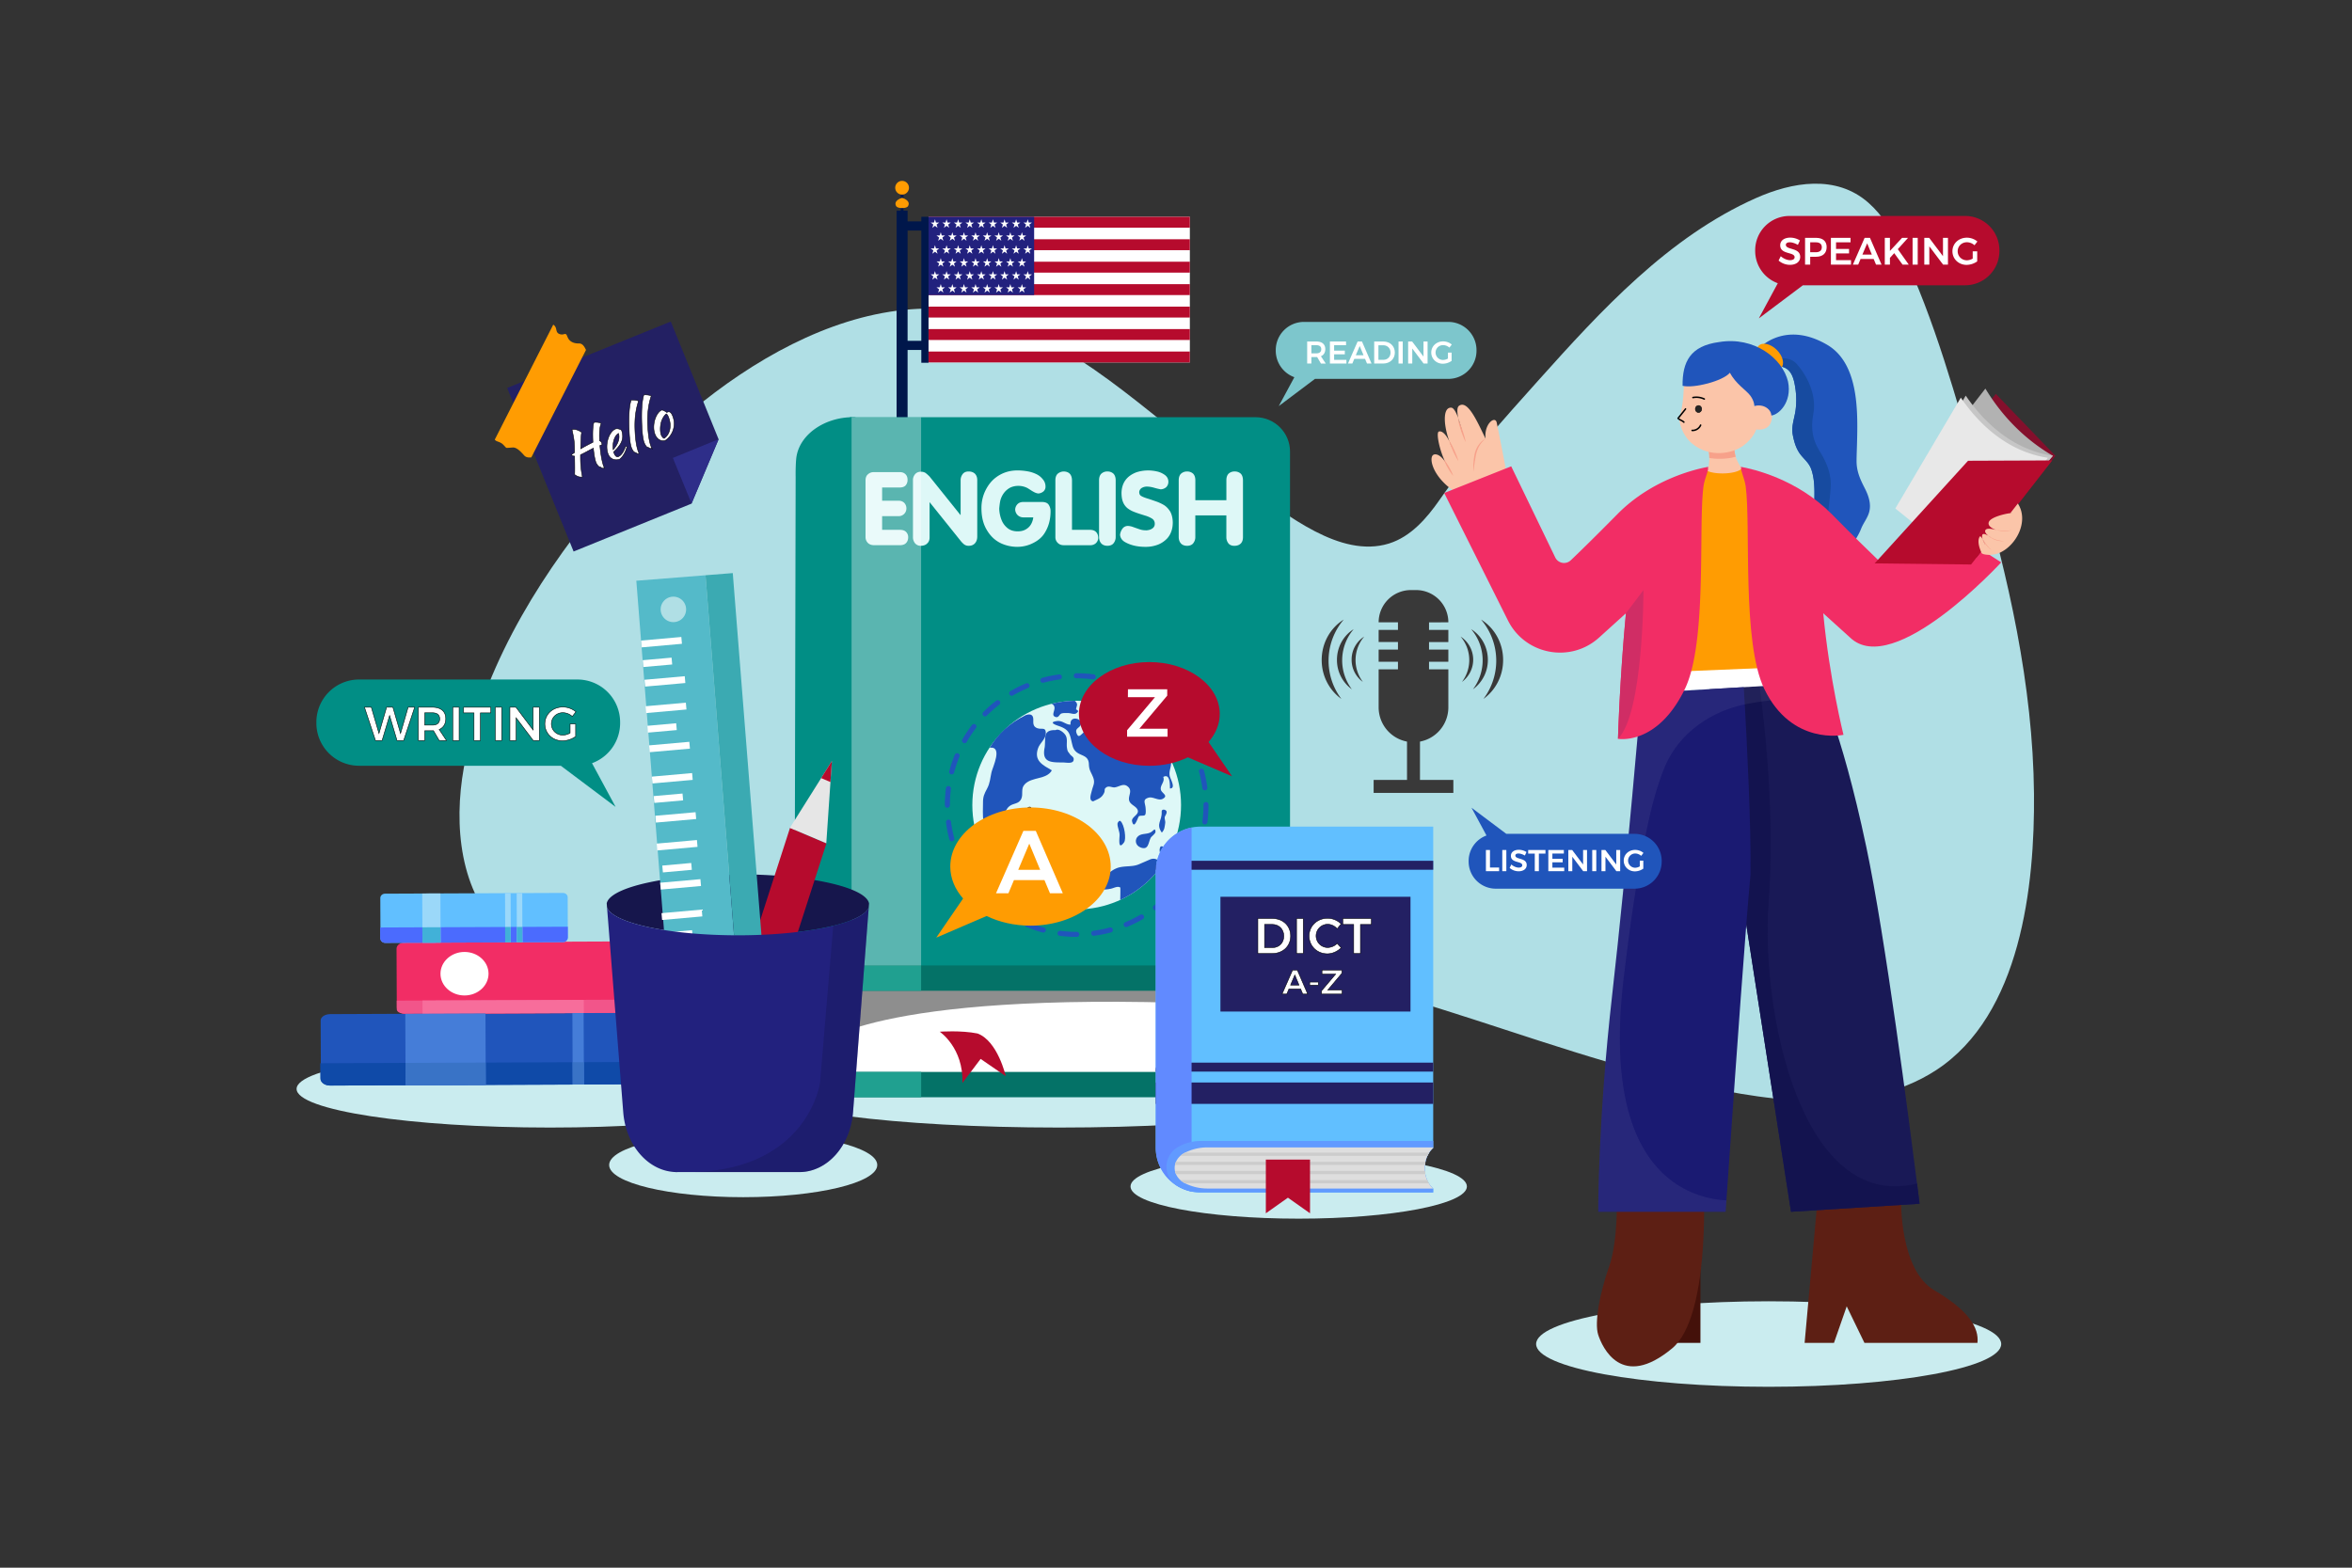 <svg xmlns="http://www.w3.org/2000/svg" xmlns:xlink="http://www.w3.org/1999/xlink" viewBox="0 0 4680 3120"><rect x="0" y="0" width="4680" height="3120" fill="#333333" stroke="none"/><defs><style>.cls-1,.cls-23,.cls-48,.cls-7{fill:#fff;}.cls-1{opacity:0;}.cls-2{fill:#b0dfe5;}.cls-3{fill:#caecef;}.cls-4{fill:#2055bb;}.cls-5{fill:#f22d65;}.cls-6{fill:#f2558a;}.cls-8{fill:#f76d9b;}.cls-9{fill:#0f4aa8;}.cls-10{fill:#457dd8;}.cls-11{fill:#3973c6;}.cls-12{fill:#61bfff;}.cls-13{fill:#4b6bfe;}.cls-14{fill:#9bd8f9;}.cls-15{fill:#41b1d8;}.cls-16{fill:#393939;}.cls-17{fill:#7a7a7a;}.cls-17,.cls-22,.cls-23,.cls-25,.cls-32,.cls-47{stroke:#000;stroke-miterlimit:10;stroke-width:1px;}.cls-18{fill:#b60b2d;}.cls-19{fill:#22217e;}.cls-20{fill:#00174b;}.cls-21{fill:#ff9c02;}.cls-22{fill:#c5c5c5;}.cls-24{clip-path:url(#clip-path);}.cls-25{fill:#d1d1d1;}.cls-26{fill:#018e85;}.cls-27{fill:#8e8e8e;}.cls-28{fill:#047267;}.cls-29{fill:#20a090;}.cls-30{fill:#def8f7;}.cls-31{opacity:0.35;}.cls-32{fill:#565656;}.cls-33{fill:#232063;}.cls-34{fill:#2e2e89;}.cls-35{fill:#618aff;}.cls-36{fill:#619aff;}.cls-37{fill:#dedede;}.cls-38{fill:#ccc;}.cls-39{fill:#44110a;}.cls-40{fill:#5d1f14;}.cls-41{fill:#191956;}.cls-42{fill:#13134f;}.cls-43{fill:#1a1a72;}.cls-44{fill:#fbc5a9;}.cls-45{fill:#f7a18a;}.cls-46{fill:#174ba0;}.cls-47{fill:#252525;}.cls-48{opacity:0.06;}.cls-49{fill:#840f2c;}.cls-50{fill:#b2b2b2;}.cls-51{fill:#c6c6c6;}.cls-52{fill:#e8e8e8;}.cls-53{fill:#d02d65;}.cls-54{fill:#7dc6cc;}.cls-55{fill:#16164c;}.cls-56{fill:#e6e6e6;}.cls-57{fill:#54bac9;}.cls-58{fill:#3baab2;}.cls-59,.cls-60{fill:#15154c;}.cls-60{opacity:0.32;}</style><clipPath id="clip-path"><path d="M1713.13,2149c-3.4,0-6.55-.07-9.62-.14s-5.76-.12-8.69-.12c-53.14,0-94.76-41.81-94.76-95.19a97.58,97.58,0,0,1,27.09-67.82,94.5,94.5,0,0,1,65.23-29.4v-.15h851.9v2.58l-.4.08c-20.88,3.91-36.87,14.91-47.51,32.68-9.53,15.89-14.56,37.35-14.56,62,0,52.85,21.4,86.4,60.27,94.45l4.77,1H1713.13Zm-19.75-191.82v.12h-.49a93.56,93.56,0,0,0-65,29.11,96.61,96.61,0,0,0-26.81,67.13c0,52.82,41.18,94.19,93.76,94.19,2.94,0,5.74.06,8.71.13,3.57.07,7.25.15,11.31.12h822.83c-36.71-9.65-56.86-43-56.86-94.44,0-24.86,5.08-46.49,14.7-62.55,10.73-17.91,26.8-29,47.77-33.06v-.76Z"/></clipPath></defs><title>06</title><g id="_06" data-name="06"><rect id="_06-2" data-name="06" class="cls-1" width="4680" height="3120"/><path class="cls-2" d="M3935.75,941.85c-43.41-148.46-85.84-305.76-152.84-445.4-16.49-34.37-36.58-67.82-65.19-93-64.31-56.65-151.91-41.22-223.88-9.17-174.62,77.77-307.68,223.16-433,363-68.59,76.52-137.75,153.42-196.41,237.59-25.75,37-57.41,73.24-100.32,86.71l-1,.33c-97,29.5-202.21-58.69-276.84-109.46-152.62-103.81-289-249.91-460.35-322.68-300.21-127.53-627.76,111.6-813.2,329.87C1084,1131.07,970.31,1310,927.19,1506.66c-24.43,111.43-19.09,247.3,59.55,335.82,76,85.53,184.2,137.68,293.13,167.21,218.2,59.16,457.44,80.74,680,39,274.93-51.6,559.38-144,838.11-61.68,177.28,52.36,356.43,120.42,538.87,163.47,160.82,38,367.23,76.24,515.59-20.63,168.81-110.22,196.52-367.45,194.79-550.22C4045.19,1363.06,3996.24,1148.76,3935.75,941.85Z"/><ellipse class="cls-3" cx="1094.44" cy="2167.18" rx="504.29" ry="76.87"/><path class="cls-4" d="M1371.61,2015.3l-714.4,3c-10.63,0-19.19,5.68-19.17,12.63l.48,117.1c0,6.92,8.66,12.52,19.28,12.47l714.43-3c10.6-.05,19.19-5.69,19.16-12.62l-.47-117.12C1390.87,2020.81,1382.24,2015.25,1371.61,2015.3Z"/><path class="cls-5" d="M1433,1872.83l-627.15,2.61c-9.29,0-16.83,5.67-16.81,12.62l.5,117.1c0,7,7.6,12.53,16.9,12.48l627.16-2.59c9.3,0,16.85-5.71,16.81-12.62l-.49-117.14C1449.92,1878.35,1442.34,1872.78,1433,1872.83Z"/><path class="cls-6" d="M789.5,1991.44l.07,17.67c0,4.75,7.59,8.58,16.89,8.53l627.15-2.59c9.31,0,16.86-3.94,16.84-8.69l-.08-17.67Z"/><path class="cls-7" d="M924.08,1894.56c-26.39.11-47.71,19.61-47.61,43.51s21.57,43.22,48,43.1,47.7-19.58,47.61-43.49S950.47,1894.47,924.08,1894.56Z"/><polygon class="cls-8" points="840.64 1991.23 840.76 2017.53 1161.68 2016.17 1161.58 1989.9 840.64 1991.23"/><path class="cls-9" d="M637.23,2116.07l.12,29.91c0,8.06,8.68,14.55,19.3,14.5l715.55-3c10.62-.05,19.2-6.61,19.18-14.65l-.13-29.9Z"/><rect class="cls-10" x="806.75" y="2017.31" width="159.54" height="142.23" transform="translate(-8.75 3.74) rotate(-0.24)"/><polygon class="cls-10" points="1138.92 2016.26 1139.54 2158.47 1161.91 2158.39 1161.29 2016.17 1138.92 2016.26"/><polygon class="cls-11" points="806.86 2115.38 807.05 2159.87 966.59 2159.2 966.38 2114.72 806.86 2115.38"/><polygon class="cls-11" points="1139.34 2114 1139.54 2158.47 1161.91 2158.39 1161.69 2113.91 1139.34 2114"/><path class="cls-12" d="M1120,1777.1l-353.77,1.48c-5.27,0-9.5,3.89-9.49,8.67l.33,80.62c0,4.77,4.3,8.63,9.56,8.61l353.79-1.48c5.26,0,9.5-3.9,9.48-8.68l-.32-80.63C1129.58,1780.9,1125.3,1777.07,1120,1777.1Z"/><path class="cls-13" d="M756.44,1845.88l.08,20.6a9.79,9.79,0,0,0,9.57,10l354.35-1.47a9.82,9.82,0,0,0,9.49-10.08l-.09-20.58Z"/><rect class="cls-14" x="840.36" y="1778.18" width="36.12" height="97.92" transform="translate(-7.63 3.6) rotate(-0.24)"/><rect class="cls-14" x="1005.01" y="1777.55" width="11.08" height="97.91" transform="translate(-7.82 4.35) rotate(-0.25)"/><rect class="cls-15" x="840.51" y="1845.47" width="35.99" height="30.63" transform="translate(-7.74 3.59) rotate(-0.24)"/><polygon class="cls-15" points="1005.09 1844.86 1005.22 1875.48 1016.3 1875.44 1016.16 1844.81 1005.09 1844.86"/><rect class="cls-14" x="1028.14" y="1777.55" width="11.08" height="97.91" transform="translate(-7.82 4.45) rotate(-0.25)"/><polygon class="cls-15" points="1028.22 1844.86 1028.35 1875.48 1039.43 1875.44 1039.29 1844.81 1028.22 1844.86"/><path class="cls-16" d="M2881.92,1238.57a64.22,64.22,0,0,0-64.21-64.22h-10.27a64.22,64.22,0,0,0-64.22,64.22h38.44v15h-38.44v24.19h38.44v15.06h-38.44V1317h38.44v15.07h-38.44v75.69a69.35,69.35,0,0,0,69.35,69.35h0a69.35,69.35,0,0,0,69.35-69.35v-75.69h-38.44V1317h38.44v-24.17h-38.44v-15.06h38.44v-24.19h-38.44v-15Z"/><rect class="cls-16" x="2799.67" y="1414.09" width="25.8" height="158.62"/><rect class="cls-16" x="2733.26" y="1552.22" width="158.62" height="25.8"/><path class="cls-16" d="M2906.28,1266.92a72,72,0,0,1,2.69,90.19,54.76,54.76,0,0,0-2.69-90.19Z"/><path class="cls-16" d="M2927.25,1252.16a95.5,95.5,0,0,1,3.57,119.7,71.72,71.72,0,0,0,29.72-58.67C2960.54,1287.19,2947.17,1264.48,2927.25,1252.16Z"/><path class="cls-16" d="M2947,1233.07a126,126,0,0,1,4.71,157.89c23.65-16.8,39.19-45.19,39.19-77.39C2990.92,1279.28,2973.29,1249.32,2947,1233.07Z"/><path class="cls-16" d="M2689.46,1312.9a54,54,0,0,0,22.39,44.21,72,72,0,0,1,2.69-90.19A53.87,53.87,0,0,0,2689.46,1312.9Z"/><path class="cls-16" d="M2660.28,1313.19a71.72,71.72,0,0,0,29.72,58.67,95.5,95.5,0,0,1,3.57-119.7C2673.65,1264.48,2660.28,1287.19,2660.28,1313.19Z"/><path class="cls-16" d="M2629.9,1313.57c0,32.2,15.54,60.59,39.19,77.39a126,126,0,0,1,4.71-157.89C2647.53,1249.32,2629.9,1279.28,2629.9,1313.57Z"/><path class="cls-17" d="M1599.47,2016.66a12.27,12.27,0,0,0,1.09-5,11.1,11.1,0,0,0-.35-2.81Z"/><rect class="cls-7" x="1847.57" y="431.49" width="520.01" height="289.83"/><rect class="cls-18" x="1847.57" y="431.49" width="520.01" height="21.71"/><rect class="cls-18" x="1847.57" y="476.18" width="520.01" height="21.71"/><rect class="cls-18" x="1847.57" y="520.86" width="520.01" height="21.71"/><rect class="cls-18" x="1847.57" y="565.55" width="520.01" height="21.7"/><rect class="cls-18" x="1847.57" y="610.24" width="520.01" height="21.71"/><rect class="cls-18" x="1847.57" y="654.92" width="520.01" height="21.71"/><rect class="cls-18" x="1847.57" y="699.61" width="520.01" height="21.71"/><rect class="cls-19" x="1847.57" y="431.49" width="210.16" height="155.77"/><polygon class="cls-7" points="1862.36 442.89 1860.37 436.4 1858.38 442.89 1851.93 442.89 1857.14 446.91 1855.15 453.4 1860.37 449.39 1865.58 453.4 1863.59 446.91 1868.8 442.89 1862.36 442.89"/><polygon class="cls-7" points="1885.43 442.89 1883.44 436.4 1881.45 442.89 1875 442.89 1880.21 446.91 1878.22 453.4 1883.44 449.39 1888.65 453.4 1886.66 446.91 1891.87 442.89 1885.43 442.89"/><polygon class="cls-7" points="1908.5 442.89 1906.51 436.4 1904.52 442.89 1898.07 442.89 1903.29 446.91 1901.29 453.4 1906.51 449.39 1911.72 453.4 1909.73 446.91 1914.94 442.89 1908.5 442.89"/><polygon class="cls-7" points="1931.57 442.89 1929.58 436.4 1927.59 442.89 1921.14 442.89 1926.36 446.91 1924.37 453.4 1929.58 449.39 1934.79 453.4 1932.8 446.91 1938.01 442.89 1931.57 442.89"/><polygon class="cls-7" points="1954.64 442.89 1952.65 436.4 1950.66 442.89 1944.21 442.89 1949.43 446.91 1947.44 453.4 1952.65 449.39 1957.86 453.4 1955.87 446.91 1961.09 442.89 1954.64 442.89"/><polygon class="cls-7" points="1977.71 442.89 1975.72 436.4 1973.73 442.89 1967.28 442.89 1972.5 446.91 1970.51 453.4 1975.72 449.39 1980.93 453.4 1978.94 446.91 1984.15 442.89 1977.71 442.89"/><polygon class="cls-7" points="2000.78 442.89 1998.79 436.4 1996.8 442.89 1990.35 442.89 1995.57 446.91 1993.58 453.4 1998.79 449.39 2004 453.4 2002.01 446.91 2007.22 442.89 2000.78 442.89"/><polygon class="cls-7" points="2023.85 442.89 2021.86 436.4 2019.87 442.89 2013.42 442.89 2018.64 446.91 2016.65 453.4 2021.86 449.39 2027.07 453.4 2025.08 446.91 2030.3 442.89 2023.85 442.89"/><polygon class="cls-7" points="2046.92 442.89 2044.93 436.4 2042.94 442.89 2036.49 442.89 2041.71 446.91 2039.72 453.4 2044.93 449.39 2050.14 453.4 2048.15 446.91 2053.37 442.89 2046.92 442.89"/><polygon class="cls-7" points="1862.36 494.47 1860.37 487.97 1858.38 494.47 1851.93 494.47 1857.14 498.49 1855.15 504.98 1860.37 500.97 1865.58 504.98 1863.59 498.49 1868.8 494.47 1862.36 494.47"/><polygon class="cls-7" points="1885.43 494.47 1883.44 487.97 1881.45 494.47 1875 494.47 1880.21 498.49 1878.22 504.98 1883.44 500.97 1888.65 504.98 1886.66 498.49 1891.87 494.47 1885.43 494.47"/><polygon class="cls-7" points="1908.5 494.47 1906.51 487.97 1904.52 494.47 1898.07 494.47 1903.29 498.49 1901.29 504.98 1906.51 500.97 1911.72 504.98 1909.73 498.49 1914.94 494.47 1908.5 494.47"/><polygon class="cls-7" points="1931.57 494.47 1929.58 487.97 1927.59 494.47 1921.14 494.47 1926.36 498.49 1924.37 504.98 1929.58 500.97 1934.79 504.98 1932.8 498.49 1938.01 494.47 1931.57 494.47"/><polygon class="cls-7" points="1954.64 494.47 1952.65 487.97 1950.66 494.47 1944.21 494.47 1949.43 498.49 1947.44 504.98 1952.65 500.97 1957.86 504.98 1955.87 498.49 1961.09 494.47 1954.64 494.47"/><polygon class="cls-7" points="1977.71 494.47 1975.72 487.97 1973.73 494.47 1967.28 494.47 1972.5 498.49 1970.51 504.98 1975.72 500.97 1980.93 504.98 1978.94 498.49 1984.15 494.47 1977.71 494.47"/><polygon class="cls-7" points="2000.78 494.47 1998.79 487.97 1996.8 494.47 1990.35 494.47 1995.57 498.49 1993.58 504.98 1998.79 500.97 2004 504.98 2002.01 498.49 2007.22 494.47 2000.78 494.47"/><polygon class="cls-7" points="2023.85 494.47 2021.86 487.97 2019.87 494.47 2013.42 494.47 2018.64 498.49 2016.65 504.98 2021.86 500.97 2027.07 504.98 2025.08 498.49 2030.3 494.47 2023.85 494.47"/><polygon class="cls-7" points="2046.92 494.47 2044.93 487.97 2042.94 494.47 2036.49 494.47 2041.71 498.49 2039.72 504.98 2044.93 500.97 2050.14 504.98 2048.15 498.49 2053.37 494.47 2046.92 494.47"/><polygon class="cls-7" points="1862.36 546.05 1860.37 539.55 1858.38 546.05 1851.93 546.05 1857.14 550.06 1855.15 556.56 1860.37 552.54 1865.58 556.56 1863.59 550.06 1868.8 546.05 1862.36 546.05"/><polygon class="cls-7" points="1885.43 546.05 1883.44 539.55 1881.45 546.05 1875 546.05 1880.21 550.06 1878.22 556.56 1883.44 552.54 1888.65 556.56 1886.66 550.06 1891.87 546.05 1885.43 546.05"/><polygon class="cls-7" points="1908.5 546.05 1906.51 539.55 1904.52 546.05 1898.07 546.05 1903.29 550.06 1901.29 556.56 1906.51 552.54 1911.72 556.56 1909.73 550.06 1914.94 546.05 1908.5 546.05"/><polygon class="cls-7" points="1931.57 546.05 1929.58 539.55 1927.59 546.05 1921.14 546.05 1926.36 550.06 1924.37 556.56 1929.58 552.54 1934.79 556.56 1932.8 550.06 1938.01 546.05 1931.57 546.05"/><polygon class="cls-7" points="1954.64 546.05 1952.65 539.55 1950.66 546.05 1944.21 546.05 1949.43 550.06 1947.44 556.56 1952.65 552.54 1957.86 556.56 1955.87 550.06 1961.09 546.05 1954.64 546.05"/><polygon class="cls-7" points="1977.71 546.05 1975.72 539.55 1973.73 546.05 1967.28 546.05 1972.5 550.06 1970.51 556.56 1975.72 552.54 1980.93 556.56 1978.94 550.06 1984.15 546.05 1977.71 546.05"/><polygon class="cls-7" points="2000.78 546.05 1998.79 539.55 1996.8 546.05 1990.35 546.05 1995.57 550.06 1993.58 556.56 1998.79 552.54 2004 556.56 2002.01 550.06 2007.22 546.05 2000.78 546.05"/><polygon class="cls-7" points="2023.85 546.05 2021.86 539.55 2019.87 546.05 2013.42 546.05 2018.64 550.06 2016.65 556.56 2021.86 552.54 2027.07 556.56 2025.08 550.06 2030.3 546.05 2023.85 546.05"/><polygon class="cls-7" points="2046.92 546.05 2044.93 539.55 2042.94 546.05 2036.49 546.05 2041.71 550.06 2039.72 556.56 2044.93 552.54 2050.14 556.56 2048.15 550.06 2053.37 546.05 2046.92 546.05"/><polygon class="cls-7" points="1873.89 468.68 1871.9 462.19 1869.91 468.68 1863.47 468.68 1868.68 472.7 1866.69 479.19 1871.9 475.18 1877.12 479.19 1875.13 472.7 1880.34 468.68 1873.89 468.68"/><polygon class="cls-7" points="1896.96 468.68 1894.97 462.19 1892.98 468.68 1886.54 468.68 1891.75 472.7 1889.76 479.19 1894.97 475.18 1900.19 479.19 1898.19 472.7 1903.41 468.68 1896.96 468.68"/><polygon class="cls-7" points="1920.03 468.68 1918.04 462.19 1916.05 468.68 1909.61 468.68 1914.82 472.7 1912.83 479.19 1918.04 475.18 1923.26 479.19 1921.26 472.7 1926.48 468.68 1920.03 468.68"/><polygon class="cls-7" points="1943.1 468.68 1941.11 462.19 1939.12 468.68 1932.68 468.68 1937.89 472.7 1935.9 479.19 1941.11 475.18 1946.33 479.19 1944.34 472.7 1949.55 468.68 1943.1 468.68"/><polygon class="cls-7" points="1966.17 468.68 1964.18 462.19 1962.19 468.68 1955.75 468.68 1960.96 472.7 1958.97 479.19 1964.18 475.18 1969.4 479.19 1967.41 472.7 1972.62 468.68 1966.17 468.68"/><polygon class="cls-7" points="1989.25 468.68 1987.25 462.19 1985.26 468.68 1978.82 468.68 1984.03 472.7 1982.04 479.19 1987.25 475.18 1992.47 479.19 1990.48 472.7 1995.69 468.68 1989.25 468.68"/><polygon class="cls-7" points="2012.32 468.68 2010.33 462.19 2008.33 468.68 2001.89 468.68 2007.1 472.7 2005.11 479.19 2010.33 475.18 2015.54 479.19 2013.55 472.7 2018.76 468.68 2012.32 468.68"/><polygon class="cls-7" points="2035.39 468.68 2033.4 462.19 2031.4 468.68 2024.96 468.68 2030.17 472.7 2028.18 479.19 2033.4 475.18 2038.61 479.19 2036.62 472.7 2041.83 468.68 2035.39 468.68"/><polygon class="cls-7" points="1873.89 520.26 1871.9 513.76 1869.91 520.26 1863.47 520.26 1868.68 524.27 1866.69 530.77 1871.9 526.75 1877.12 530.77 1875.13 524.27 1880.34 520.26 1873.89 520.26"/><polygon class="cls-7" points="1896.96 520.26 1894.97 513.76 1892.98 520.26 1886.54 520.26 1891.75 524.27 1889.76 530.77 1894.97 526.75 1900.19 530.77 1898.19 524.27 1903.41 520.26 1896.96 520.26"/><polygon class="cls-7" points="1920.03 520.26 1918.04 513.76 1916.05 520.26 1909.61 520.26 1914.82 524.27 1912.83 530.77 1918.04 526.75 1923.26 530.77 1921.26 524.27 1926.48 520.26 1920.03 520.26"/><polygon class="cls-7" points="1943.1 520.26 1941.11 513.76 1939.12 520.26 1932.68 520.26 1937.89 524.27 1935.9 530.77 1941.11 526.75 1946.33 530.77 1944.34 524.27 1949.55 520.26 1943.1 520.26"/><polygon class="cls-7" points="1966.17 520.26 1964.18 513.76 1962.19 520.26 1955.75 520.26 1960.96 524.27 1958.97 530.77 1964.18 526.75 1969.4 530.77 1967.41 524.27 1972.62 520.26 1966.17 520.26"/><polygon class="cls-7" points="1989.25 520.26 1987.25 513.76 1985.26 520.26 1978.82 520.26 1984.03 524.27 1982.04 530.77 1987.25 526.75 1992.47 530.77 1990.48 524.27 1995.69 520.26 1989.25 520.26"/><polygon class="cls-7" points="2012.32 520.26 2010.33 513.76 2008.33 520.26 2001.89 520.26 2007.1 524.27 2005.11 530.77 2010.33 526.75 2015.54 530.77 2013.55 524.27 2018.76 520.26 2012.32 520.26"/><polygon class="cls-7" points="2035.39 520.26 2033.4 513.76 2031.4 520.26 2024.96 520.26 2030.17 524.27 2028.18 530.77 2033.4 526.75 2038.61 530.77 2036.62 524.27 2041.83 520.26 2035.39 520.26"/><polygon class="cls-7" points="1873.89 571.84 1871.9 565.34 1869.91 571.84 1863.47 571.84 1868.68 575.85 1866.69 582.35 1871.9 578.33 1877.12 582.35 1875.13 575.85 1880.34 571.84 1873.89 571.84"/><polygon class="cls-7" points="1896.96 571.84 1894.97 565.34 1892.98 571.84 1886.54 571.84 1891.75 575.85 1889.76 582.35 1894.97 578.33 1900.19 582.35 1898.19 575.85 1903.41 571.84 1896.96 571.84"/><polygon class="cls-7" points="1920.03 571.84 1918.04 565.34 1916.05 571.84 1909.61 571.84 1914.82 575.85 1912.83 582.35 1918.04 578.33 1923.26 582.35 1921.26 575.85 1926.48 571.84 1920.03 571.84"/><polygon class="cls-7" points="1943.1 571.84 1941.11 565.34 1939.12 571.84 1932.68 571.84 1937.89 575.85 1935.9 582.35 1941.11 578.33 1946.33 582.35 1944.34 575.85 1949.55 571.84 1943.1 571.84"/><polygon class="cls-7" points="1966.17 571.84 1964.18 565.34 1962.19 571.84 1955.75 571.84 1960.96 575.85 1958.97 582.35 1964.18 578.33 1969.4 582.35 1967.41 575.85 1972.62 571.84 1966.17 571.84"/><polygon class="cls-7" points="1989.25 571.84 1987.25 565.34 1985.26 571.84 1978.82 571.84 1984.03 575.85 1982.04 582.35 1987.25 578.33 1992.47 582.35 1990.48 575.85 1995.69 571.84 1989.25 571.84"/><polygon class="cls-7" points="2012.32 571.84 2010.33 565.34 2008.33 571.84 2001.89 571.84 2007.1 575.85 2005.11 582.35 2010.33 578.33 2015.54 582.35 2013.55 575.85 2018.76 571.84 2012.32 571.84"/><polygon class="cls-7" points="2035.39 571.84 2033.4 565.34 2031.4 571.84 2024.96 571.84 2030.17 575.85 2028.18 582.35 2033.4 578.33 2038.61 582.35 2036.62 575.85 2041.83 571.84 2035.39 571.84"/><rect class="cls-20" x="1792.17" y="380.8" width="5.62" height="48.08"/><rect class="cls-20" x="1784.05" y="419.19" width="21.86" height="1056.07"/><path class="cls-21" d="M1795,360a13.66,13.66,0,1,0,13.65,13.66A13.67,13.67,0,0,0,1795,360Z"/><path class="cls-21" d="M1795,393.7s-18.19,5-11.84,16.49c0,0,1.78,3.88,11.84,3.88s11.83-3.88,11.83-3.88C1813.16,398.74,1795,393.7,1795,393.7Z"/><rect class="cls-20" x="1798.16" y="440.6" width="45.08" height="18.21"/><rect class="cls-20" x="1798.16" y="678.28" width="45.08" height="18.21"/><rect class="cls-20" x="1833.22" y="431.49" width="14.34" height="290.49"/><path class="cls-22" d="M1600.21,2008.84l.35-3.7h-1.84A13.74,13.74,0,0,1,1600.21,2008.84Z"/><ellipse class="cls-3" cx="2107.5" cy="2167.18" rx="592.78" ry="76.87"/><path class="cls-23" d="M1692.88,1956.78c-51.24,1.57-92.32,44.22-92.32,96.74,0,53.53,41.69,94.69,94.26,94.69,6.52,0,13.57.47,20,.25H2542c-43.42-9-60.67-48.08-60.67-94.94,0-47.47,18.19-86.9,62.47-95.2v-1.67h-850.9Z"/><path d="M1713.13,2149c-3.4,0-6.55-.07-9.62-.14s-5.76-.12-8.69-.12c-53.14,0-94.76-41.81-94.76-95.19a97.58,97.58,0,0,1,27.09-67.82,94.5,94.5,0,0,1,65.23-29.4v-.15h851.9v2.58l-.4.08c-20.88,3.91-36.87,14.91-47.51,32.68-9.53,15.89-14.56,37.35-14.56,62,0,52.85,21.4,86.4,60.27,94.45l4.77,1H1713.13Zm-19.75-191.82v.12h-.49a93.56,93.56,0,0,0-65,29.11,96.61,96.61,0,0,0-26.81,67.13c0,52.82,41.18,94.19,93.76,94.19,2.94,0,5.74.06,8.71.13,3.57.07,7.25.15,11.31.12h822.83c-36.71-9.65-56.86-43-56.86-94.44,0-24.86,5.08-46.49,14.7-62.55,10.73-17.91,26.8-29,47.77-33.06v-.76Z"/><g class="cls-24"><rect class="cls-25" x="1596.72" y="1980.7" width="955.08" height="9.3"/><rect class="cls-25" x="1596.72" y="2027.67" width="955.08" height="9.3"/><rect class="cls-25" x="1596.72" y="2074.65" width="955.08" height="9.3"/><rect class="cls-25" x="1596.72" y="2098.15" width="955.08" height="9.3"/><rect class="cls-25" x="1596.72" y="2121.63" width="955.08" height="9.3"/><rect class="cls-25" x="1596.72" y="2051.17" width="955.08" height="9.28"/><rect class="cls-25" x="1596.72" y="2004.19" width="955.08" height="9.3"/></g><path class="cls-26" d="M2498.19,830.3H1694.43c-1.13,0-2.27.11-3.41.16v1146c1.14.06,2.28.17,3.41.17h803.76c37.79,0,68.69-30.71,68.69-68.22V898.53C2566.88,861,2536,830.3,2498.19,830.3Z"/><path class="cls-26" d="M1697,1975.76h0C1696.88,1975.74,1696.9,1975.75,1697,1975.76Z"/><path class="cls-26" d="M1699.56,1022.28c1,0,1.9-.1,2.85-.12V830.55c-1.83-.09-3.59-.25-5.41-.25-53.55,0-103.8,31.79-112,77.48-1.82,10.21-2,33.2-1.82,41.28,0,0-2.42,1109.24-2.42,1113.87a95.51,95.51,0,0,0,1.07,13.57v2.94h.52c8.75,50.3,56.66,88.78,114.62,88.78.84,0,1.67-.09,2.56-.12l.28-19.8a26.73,26.73,0,0,1-3.56-.49c3.56.49-1.85-39.21-1.85-87.36s8.28-84.11,2.59-84.69c-.12,0-.14,0,0,0h0c.71.07,5,.45,5.71.48Z"/><path class="cls-7" d="M2549.71,1972.33l-918-12.31,4.61,189.56h918C2474.93,2072,2549.71,1972.33,2549.71,1972.33Z"/><path class="cls-27" d="M1631.66,2077.69c12.25-9.27,154.87-117.15,899.9-73.73,0,0,2.09-17,19.29-32.16l-906.7-20.8Z"/><path class="cls-28" d="M1627.35,1935.56l0,0c-.8.73-1.57,1.49-2.31,2.24a2.43,2.43,0,0,1-.2.25c-.41.43-.86.85-1.22,1.28-17,18.12-82.89,100.25-7.08,216.38,8.34,15.15,23.73,28,52,28H2568.1v-50.35H1677.67s-33.76,3.57-33.76-40.25v-81.06c0-43.81,33.76-40.26,33.76-40.26H2568.1v-50.34H1668.45C1649.59,1921.46,1636.45,1927.22,1627.35,1935.56Z"/><path class="cls-29" d="M1627.35,1935.56l0,0c-.8.73-1.57,1.49-2.31,2.24a2.43,2.43,0,0,1-.2.25c-.41.43-.86.85-1.22,1.28-17,18.12-82.89,100.25-7.08,216.38,8.34,15.15,23.73,28,52,28h164.37v-50.35H1677.67s-33.76,3.57-33.76-40.25v-81.06c0-43.81,33.76-40.26,33.76-40.26h155.15v-50.34H1668.45C1649.59,1921.46,1636.45,1927.22,1627.35,1935.56Z"/><path class="cls-18" d="M1945.15,2056.85c-33.37-6.68-75.27-3.53-75.27-3.53s47.43,31.82,45.16,102l36.22-47.9,50,34.4S1985.51,2072,1945.15,2056.85Z"/><path class="cls-30" d="M1790.32,1054.47h-35.07v-27.2h32.58a15.3,15.3,0,0,0,15.73-15.44,16,16,0,0,0-4.08-10.85q-4.38-4.49-11.65-4.49h-32.58V970.2h35.07q7.86,0,11.85-4.28a16.58,16.58,0,0,0,3.68-10.86q0-7.37-4.28-11.36-4.08-4.08-11.25-4.08h-52.2a16.3,16.3,0,0,0-11,4.28q-4.89,3.89-4.89,12.45v112.36a16.39,16.39,0,0,0,4.49,11.65c3.12,3.13,7.33,4.68,12.65,4.68h51q8.76,0,12.64-4.48,4.1-4.38,4.09-11.45a14.44,14.44,0,0,0-4.09-10.36Q1799,1054.46,1790.32,1054.47Z"/><path class="cls-30" d="M1927.37,938.32c-5.24,0-9.2,1.73-11.85,5.18a19.75,19.75,0,0,0-4.08,12.06v69.32h-.4l-61.36-76.49a73.45,73.45,0,0,0-8.37-7.38,17.53,17.53,0,0,0-8.76-2.19q-7.38,0-11.66,4.88a17.94,17.94,0,0,0-4.28,12.25v112.76a19,19,0,0,0,4.09,12.45,14.32,14.32,0,0,0,11,5.08q8.67,0,13-4.48,5-4.18,5-12.25V999.38l61.36,76.5a46.54,46.54,0,0,0,7.57,7.77,15,15,0,0,0,9.16,2.59q7.77,0,12.25-5.08t4.49-13.25V955.56q0-7.77-4.29-12.45Q1935.45,938.33,1927.37,938.32Z"/><path class="cls-30" d="M2072.8,999h-36.46q-7.36,0-11.65,4.28A16.26,16.26,0,0,0,2020,1014a16.85,16.85,0,0,0,4.68,11,16.32,16.32,0,0,0,12,4.68h19.33a35.79,35.79,0,0,1-3.69,12.25,26.67,26.67,0,0,1-9.76,10.76q-7,4.79-17.53,4.78-12.36,0-20.42-6.57a38.73,38.73,0,0,1-12.05-16.93,65.69,65.69,0,0,1-4.29-21.82q1.1-12.15,2.49-17.13a43.17,43.17,0,0,1,7.37-14.54,37.72,37.72,0,0,1,12-10,36.24,36.24,0,0,1,15.34-3.49,39.26,39.26,0,0,1,18.82,4.28q2.1,1.2,6.87,4.29a67.34,67.34,0,0,0,7.77,4.48,22.34,22.34,0,0,0,7.18,2.09,17.77,17.77,0,0,0,10.35-4.28,12.39,12.39,0,0,0,3.89-9.56,21.71,21.71,0,0,0-5.48-14.55,35.35,35.35,0,0,0-13.25-10.36,64.53,64.53,0,0,0-18-5.52,117.1,117.1,0,0,0-18.92-1.65q-27.09,0-46.92,17.13a69.36,69.36,0,0,0-10.06,11.21,86.28,86.28,0,0,0-8.06,14.09,79.58,79.58,0,0,0-6.78,33.07q0,26.1,11.26,44A69.47,69.47,0,0,0,1977,1071.5a63,63,0,0,0,15.84,10.26,77.81,77.81,0,0,0,30.67,6.57,69.2,69.2,0,0,0,33-8q15.35-7.77,22.91-20.81,11-18.13,11-42.24a23,23,0,0,0-3.69-12.65Q2083.16,999,2072.8,999Z"/><path class="cls-30" d="M2169.32,1054.47h-36.26V956.75q0-17.62-15.94-18.43a19.12,19.12,0,0,0-12.25,4.29Q2100,946.89,2100,956v113.56a15.22,15.22,0,0,0,4.48,10.65q4.59,4.89,12.25,4.88h53a16.19,16.19,0,0,0,10.45-3.68,15.11,15.11,0,0,0,5.08-10.56q0-7.47-4.08-11.85T2169.32,1054.47Z"/><path class="cls-30" d="M2203.58,938.32a17.36,17.36,0,0,0-12,4.29q-4.68,4.38-4.68,13.34v112.76q0,7.77,4.28,12.65t12.85,4.88q8.37-.3,12.05-5.48a19.63,19.63,0,0,0,3.89-12.45V956q0-8.76-4.49-13.34A17.07,17.07,0,0,0,2203.58,938.32Z"/><path class="cls-30" d="M2315.84,1005.06a85,85,0,0,0-16.14-7.37q-11.55-4.08-17.53-5.88-8.76-2.79-12.25-5.28-3.09-2.19-3.09-7.57a10.67,10.67,0,0,1,5.29-8,20.53,20.53,0,0,1,10.47-2.59,56.31,56.31,0,0,1,14.07,2.39,130.79,130.79,0,0,0,12.87,3.08,17.47,17.47,0,0,0,11.22-4.48,14.85,14.85,0,0,0,4.08-10.66q0-8-6.76-13.24a41.94,41.94,0,0,0-15.89-7.18,77.83,77.83,0,0,0-17.35-2A75.53,75.53,0,0,0,2261,940q-28.53,11.06-29.42,40.54,0,11.25,2.89,18.43a30.38,30.38,0,0,0,9,12.45,50.81,50.81,0,0,0,11.52,6.67q6.24,2.6,15.22,5.38,7.77,2.49,9.57,3a53.2,53.2,0,0,1,13.07,6,11.65,11.65,0,0,1,4.89,10,10.6,10.6,0,0,1-5.29,9.57q-4.78,3.18-12.27,3.48a16.28,16.28,0,0,0-3.19-.2,37.74,37.74,0,0,1-10.47-2.29l-3.19-1.09-5.14-1.8L2255,1049a33.37,33.37,0,0,0-10.37-2.29,13.27,13.27,0,0,0-11.07,5.28,25.82,25.82,0,0,0-4.89,12.25q.9,9.76,10.46,14.94,16.53,9.16,39.74,9.16a67.86,67.86,0,0,0,25.25-4.38,50.53,50.53,0,0,0,19-13.15q10.45-12.25,10.46-31.28-.3-12.74-5.08-21.41Q2322.91,1009.35,2315.84,1005.06Z"/><path class="cls-30" d="M2456.58,938.32a17.07,17.07,0,0,0-11.85,4.29q-4.49,4.38-4.48,13.34V995.5h-61.76V956q0-8.76-4.48-13.34a17.11,17.11,0,0,0-11.86-4.29,17.38,17.38,0,0,0-12.05,4.29q-4.68,4.38-4.68,13.34v112.76q0,7.77,4.28,12.65t12.85,4.88q8.37-.3,12-5.48a19.63,19.63,0,0,0,3.89-12.45v-42.63h61.76v43.43a20,20,0,0,0,4.08,12.25c2.65,3.25,6.61,4.88,11.85,4.88q8.18,0,12.85-4.68c2.86-3,4.28-7.21,4.28-12.45V956.35q0-9.26-4.48-13.74A17.65,17.65,0,0,0,2456.58,938.32Z"/><g class="cls-31"><rect class="cls-7" x="1694.43" y="830.3" width="138.39" height="1091.17"/></g><path class="cls-4" d="M1916.73,1478.44a4.88,4.88,0,0,0,2.49.67,5,5,0,0,0,4.33-2.5,253.81,253.81,0,0,1,18.29-27.46,5,5,0,1,0-7.94-6.07,263.46,263.46,0,0,0-19,28.54A5,5,0,0,0,1916.73,1478.44Z"/><path class="cls-4" d="M1960,1425.77a5,5,0,0,0,3.54-1.48,253.51,253.51,0,0,1,24.74-21.81,5,5,0,0,0-6.11-7.92,264.94,264.94,0,0,0-25.72,22.69,5,5,0,0,0,3.55,8.52Z"/><path class="cls-4" d="M1890.08,1602.27a257.31,257.31,0,0,1,2.06-32.4,5,5,0,0,0-9.91-1.27,266.45,266.45,0,0,0-2.14,33.76l5,.45h-5a4.77,4.77,0,0,0,5,4.72A5.22,5.22,0,0,0,1890.08,1602.27Z"/><path class="cls-4" d="M1892.28,1635.71a5,5,0,1,0-9.91,1.31,263,263,0,0,0,6.72,33.63,5,5,0,0,0,4.82,3.7,5.42,5.42,0,0,0,1.31-.17,5,5,0,0,0,3.52-6.13A251.78,251.78,0,0,1,1892.28,1635.71Z"/><path class="cls-4" d="M1892.36,1541.06a5.16,5.16,0,0,0,1.28.16,5,5,0,0,0,4.83-3.71,251.53,251.53,0,0,1,10.53-31.28,5,5,0,1,0-9.23-3.81,260.67,260.67,0,0,0-11,32.53A5,5,0,0,0,1892.36,1541.06Z"/><path class="cls-4" d="M1909.4,1699.27a5,5,0,1,0-9.22,3.84,261.58,261.58,0,0,0,15.23,30.7,5,5,0,0,0,8.64-5A254,254,0,0,1,1909.4,1699.27Z"/><path class="cls-4" d="M2342,1448a5,5,0,0,0,3.95,1.94,4.91,4.91,0,0,0,3.05-1.05,5,5,0,0,0,.89-7,263.67,263.67,0,0,0-22.7-25.69,5,5,0,1,0-7,7.09A255.06,255.06,0,0,1,2342,1448Z"/><path class="cls-4" d="M2013.13,1384.74a5,5,0,0,0,2.51-.68,252.72,252.72,0,0,1,29.52-14.69,5,5,0,1,0-3.86-9.21,263.22,263.22,0,0,0-30.69,15.26,5,5,0,0,0,2.52,9.32Z"/><path class="cls-4" d="M2392.44,1568.31a5,5,0,1,0,9.9-1.33,260.82,260.82,0,0,0-6.79-33.61,5,5,0,0,0-9.65,2.62A250,250,0,0,1,2392.44,1568.31Z"/><path class="cls-4" d="M2141.59,1350h.8a256.82,256.82,0,0,1,32.14,2,4.49,4.49,0,0,0,.64,0,5,5,0,0,0,.62-10,265.79,265.79,0,0,0-33.46-2.11h-.74a5,5,0,0,0,0,10Z"/><path class="cls-4" d="M2206.9,1358.29a249.89,249.89,0,0,1,31.29,10.5,5.1,5.1,0,0,0,1.9.37,5,5,0,0,0,1.9-9.62,262.82,262.82,0,0,0-32.54-10.92,5,5,0,0,0-2.55,9.67Z"/><path class="cls-4" d="M2075.05,1358.86a5,5,0,0,0,1.31-.17,251.37,251.37,0,0,1,32.33-6.49,5,5,0,0,0-1.32-9.91,262.56,262.56,0,0,0-33.62,6.75,5,5,0,0,0,1.3,9.82Z"/><path class="cls-4" d="M2379.79,1507.86a4.86,4.86,0,0,0,1.93-.39,5,5,0,0,0,2.68-6.54,264.81,264.81,0,0,0-15.3-30.67,5,5,0,1,0-8.63,5,254.16,254.16,0,0,1,14.71,29.5A5,5,0,0,0,2379.79,1507.86Z"/><path class="cls-4" d="M2298.33,1402.59a5,5,0,0,0,3-9,264.56,264.56,0,0,0-28.57-19,5,5,0,1,0-5,8.66,253.81,253.81,0,0,1,27.48,18.26A5,5,0,0,0,2298.33,1402.59Z"/><path class="cls-4" d="M2320.86,1780.62a254.74,254.74,0,0,1-24.78,21.77,5,5,0,1,0,6.09,7.92,264.78,264.78,0,0,0,25.76-22.63,5,5,0,1,0-7.07-7.06Z"/><path class="cls-4" d="M2367.79,1726.56a5,5,0,0,0-6.83,1.83,253.25,253.25,0,0,1-18.34,27.42,5,5,0,0,0,.92,7,5,5,0,0,0,7-.92,262.09,262.09,0,0,0,19.08-28.5A5,5,0,0,0,2367.79,1726.56Z"/><path class="cls-4" d="M1942.44,1756.17a5,5,0,0,0-7.92,6.09,262.27,262.27,0,0,0,22.65,25.74,5,5,0,0,0,7.06-7.08A250.8,250.8,0,0,1,1942.44,1756.17Z"/><path class="cls-4" d="M2399.69,1596.21a5,5,0,0,0-5,5v1.07a256.08,256.08,0,0,1-2.13,32.92,5,5,0,0,0,4.31,5.6,4.82,4.82,0,0,0,.65,0,5,5,0,0,0,4.95-4.35,265.58,265.58,0,0,0,2.21-34.3v-1A5,5,0,0,0,2399.69,1596.21Z"/><path class="cls-4" d="M2392.29,1664a5,5,0,0,0-6.12,3.54,249.25,249.25,0,0,1-10.6,31.25,5,5,0,0,0,2.71,6.53,4.93,4.93,0,0,0,1.91.38,5,5,0,0,0,4.62-3.08,262.74,262.74,0,0,0,11-32.5A5,5,0,0,0,2392.29,1664Z"/><path class="cls-4" d="M2077.37,1846.13a253.26,253.26,0,0,1-31.27-10.57,5,5,0,0,0-3.81,9.24,262.15,262.15,0,0,0,32.51,11,4.77,4.77,0,0,0,1.29.17,5,5,0,0,0,1.28-9.82Z"/><path class="cls-4" d="M2016.5,1821a253.33,253.33,0,0,1-27.44-18.32,5,5,0,1,0-6.08,7.93,263.1,263.1,0,0,0,28.53,19,4.88,4.88,0,0,0,2.49.67,5,5,0,0,0,2.5-9.32Z"/><path class="cls-4" d="M2207.92,1846a253.22,253.22,0,0,1-32.35,6.43,5,5,0,0,0,.64,9.95,4.89,4.89,0,0,0,.66,0,261,261,0,0,0,33.64-6.68,5,5,0,1,0-2.59-9.65Z"/><path class="cls-4" d="M2268.68,1820.75a253.31,253.31,0,0,1-29.54,14.62,5,5,0,1,0,3.84,9.22,261.52,261.52,0,0,0,30.71-15.2,5,5,0,1,0-5-8.64Z"/><path class="cls-4" d="M2142.39,1854.58a255.63,255.63,0,0,1-32.66-2.09,5,5,0,0,0-1.28,9.91,266.43,266.43,0,0,0,33.94,2.17h.27a4.88,4.88,0,0,0,4.86-5A5.11,5.11,0,0,0,2142.39,1854.58Z"/><circle class="cls-30" cx="2142.39" cy="1602.27" r="207.65"/><path class="cls-4" d="M2065.84,1488.28c3.62-9.72,15.2-17.64,15.12-29.07-.09-15.19-10.94-4.4-20.91-12.12-8.25-6.38,0-18.43-7.45-23.94-2.61-1.94-6.82-1.49-11.39,0-32.42,15.73-56,38.3-71.91,65,26.65-3.53,5.91,38.72,3.62,48.61-2.77,11.93-2.63,21.11-8.82,32.72-5.67,10.65-8.3,15.84-8.14,28.75.21,16.59-5,66.19,24.22,58.49,24.2-6.37,11-38.24,28.16-52.14,8.14-6.58,18.68-4,23.68-14.53,4.54-9.58-1.4-19.92,6.6-28.8,14.24-15.8,43.72-9.13,54.34-28.13C2075.64,1522.94,2056.11,1514.34,2065.84,1488.28Z"/><path class="cls-32" d="M2047.38,1606.38c-6.16,5.76-14.69-.08-21.17,5.4-2.62,2.22-6.2,24.21-3.7,27.94,8.6,12.83,28.56-24.23,28.91-32.55C2049.66,1605.93,2048.66,1606,2047.38,1606.38Z"/><path class="cls-4" d="M2304.1,1712.05c-4.43-3.56-10.7-3.78-15.91-1.49s-13.25,5.8-22.31,9.67c-13.85,5.92-30.83,1.87-45.31,8.27-22.35,9.88-58.7,50.06-10.44,40.31,5.92-1.19,13.41-5.89,18.91-2.55.48.29.26,12.24,0,24.73a208.42,208.42,0,0,0,82.43-68.2C2309,1718.16,2306,1713.61,2304.1,1712.05Z"/><path class="cls-32" d="M2312.23,1714.59c2.89-1.06,5-4,6.26-7.58q-3,3.85-6.26,7.49Z"/><path class="cls-4" d="M2309.6,1684.47c-6.43,9.28,3,19.5,2.63,30q3.22-3.64,6.26-7.49C2321.88,1697.38,2319.31,1682.71,2309.6,1684.47Z"/><path class="cls-4" d="M2292,1655c-8,6.33-19.52,2.69-27.09,8.93s-6.25,18.28,4.21,22.53c16.36,6.64,15.72-9.49,20.31-18.63,2-4,10.1-8.23,9.81-12.86C2298.75,1647.31,2295.33,1652.35,2292,1655Z"/><path class="cls-4" d="M2223.55,1639.3c-.18,7.34,4.33,15.24,4.24,22.84-.07,5.23-3.92,32.11,8.91,14.28,4.82-6.7.68-35.2-7-42.2C2227.06,1631.78,2223.6,1637.35,2223.55,1639.3Z"/><path class="cls-4" d="M2321.2,1614.64c-1.65-3.92-10.3-5.23-9.73.93,1.18,17.8-12.15,24.08.3,41.47,5.61-5.62,5.7-11.81,6.85-19.76.35-2.37-1.31-7.31-1.17-9.93C2317.7,1622.78,2322.27,1620.53,2321.2,1614.64Z"/><path class="cls-4" d="M2129.2,1501.33c-4.38-6.36-4.86-4.86-6.11-13-1.44-9.41,1.92-17.83-3.33-25.74a28.76,28.76,0,0,0-11.32-9.37l.12,0h-.15c-2.86-1.21-5.68-1.52-7.88-.2-7.49-.12-15.48.61-19,7.48-2.9,5.69-1.52,20.48-3,27.85-5.73,29,12.56,29.06,36,29.06,8.1,0,22.89,4,21.86-7.33C2136.13,1506.32,2131.07,1504,2129.2,1501.33Z"/><path class="cls-4" d="M2329.94,1516.13c-.19-1.5-.52-3.14-.82-4.74a208.46,208.46,0,0,0-73.46-83.11,16,16,0,0,0-1.47,1c-13.94,11.5,3.33,14.77,1,23.94-1.36,5.36-8.28,4-12.26,4.88.88-.19-15.18,1.92-13,2.71a1,1,0,0,1-1.27.74c-.94-11.44-11.89-22.49-22.95-14.6-10.43-10.84,6.75-19.05,8-29.91-6.21-.28-13.76-1.47-18.88,2.49-6.77,5.23-3.4,11.51-12.15,14-1.23.35-5.89-3.4-8.74-2.27-4.37,1.73-4.48,6.23-7,9.8-3.74,5.31-7.29,13.69-12.37,18.14-5.58,4.88-8.87,9.58-12.41,0-3.88-10.49,7.21-10,8.77-18.23,2.18-11.61-22.72-17.46-20.77,1.09-9,.71-15.81-8.32-26.49-7.08-14.23,1.65-9.8,5.71,2.45,9.69,24.5,8,22.32,18.15,28.13,39.69,6.39,23.7,31.67,12.87,32.43,36.6.38,12,4,15,8.18,25.44,4.6,11.42.44,16-2.19,26.58-1.83,7.38-6.82,20.32,2.49,21.86,9.58-4.83,16.74-6.17,21.79-16.95,2.49-5.32-1-7.55,4.85-11.23,4.93-3.1,11,.8,15.74.39,8.82-.77,17-8.55,25.4-2.54,11.63,8.3,1.88,18.31,3.67,27.91s14.86,11.67,17.32,20.29c2.6,9.14-13.43,13.43-11.32,22.1,4.26,17.52,11.53-8.44,13.32-10,3-2.67,10.29-.2,12.52-3,2.11-2.59,1.26-11.46.92-14.89-1-9.63-6.25-15.82,6-19.4,8.72-2.55,19.75,6.69,27.89,2.47,12.81-6.63-1.94-11.28-3.42-18.43-1.88-9.06,8.66-15.56,4.76-25.25,13.63-7.63,13.2,14.82,13.35,22.88,12.56,0,.74-18.82-.48-25C2325.39,1533.83,2331.3,1526.43,2329.94,1516.13Z"/><path class="cls-4" d="M2141,1397.11c-.67-.86-1.48-1.59-2.21-2.39a207.64,207.64,0,0,0-46.5,6,8.14,8.14,0,0,1,5,4.18c4.34,7.6-7.55,19,3.33,22.11,6.43,1.83,7.13-6,12-7.2,4.5-1.1,7.26-.54,11.89-.67,8.42-.23,15.62,5.9,21.11-4.07-1.34-.79-2.34-2.31-4.44-3.29C2141.84,1405,2145.36,1402.7,2141,1397.11Z"/><path class="cls-21" d="M2050.5,1607c-88.16,0-159.63,52.66-159.63,117.63,0,23.45,9.43,45.25,25.48,63.6l-53.4,77.87,100.21-43.08c25.11,12.12,55.08,19.23,87.34,19.23,88.16,0,159.63-52.66,159.63-117.62S2138.66,1607,2050.5,1607Z"/><path class="cls-7" d="M2036.36,1653.58l-54.49,124.24h24.67l11-26.26h60.7l11,26.26h25.56L2061,1653.58Zm-10.3,77.56,22-52.17,21.65,52.17Z"/><path class="cls-18" d="M2427.06,1420.87c0-57-62.72-103.23-140.09-103.23s-140.09,46.22-140.09,103.23S2209.6,1524.1,2287,1524.1c28.31,0,54.62-6.24,76.65-16.88l87.94,37.81-46.86-68.34C2418.79,1460.59,2427.06,1441.45,2427.06,1420.87Z"/><polygon class="cls-7" points="2322.54 1384.46 2322.54 1371.8 2244.42 1371.8 2244.29 1387.56 2298.16 1387.56 2242.67 1453.29 2242.67 1466.09 2323.22 1466.09 2323.22 1450.33 2267.05 1450.33 2322.54 1384.46"/><polygon class="cls-33" points="1009.18 772.08 1141.36 1097.59 1375.83 1002.39 1429.91 874.37 1334.7 639.9 1009.18 772.08"/><path class="cls-23" d="M1193.7,886.51c1.43-.45,2.77-.86,4.14-1.18a10,10,0,0,0-.67-4.09,6.81,6.81,0,0,0-4.1-4c-.74-14.42,0-27.84,3.17-34.61-2.44-2-11.6-2.76-14.48-1.85-2.33,5.94-2.84,22.49-1.94,39.47-6.79,3.25-16.1,8.28-24.41,13,.5-15.67.76-28.25,2-32.76-5.89-4.35-12.9-6.87-19.22-5.55,4.26,20.34,4.78,23.76,5,41.76v4c-3.34,2.23-5.75,4-6.29,4.8a9.44,9.44,0,0,0,6.41,2.26c.41,20.67.42,31.15.08,36.77,5,3.61,9.63,5.58,15.51,4.69-2.69-12.77-4.09-26.66-3.82-44.12,6.92-2.93,16.44-8.67,25.61-13.13,1.13,12,3,23,5.37,28.88,1,2.46,4.89,8.36,7.23,8.29,3.11,0,3.13,4.35,9.48,2.14a15.77,15.77,0,0,1-1.35-2.7C1198.28,920.84,1195.09,903.79,1193.7,886.51Z"/><path class="cls-23" d="M1230.37,908.81c-4.07,1.65-6.93-2.93-8.41-6.58-.39-1-.68-2-1-2.82,15.26-14.67,21.75-25.42,15.69-43.43-4.38-2.46-8.3-3.23-11.7-2.36-14.13,5.74-21.8,32.94-14.68,50.5,3.48,8.58,12,13,22.3,10,6.13-4.25,11.9-13.69,14.89-24.76a13.67,13.67,0,0,0-2.55-1.08C1242.33,895,1238.08,905.68,1230.37,908.81Zm.29-46.29c3.42,10-1.48,22.18-10.52,32.47C1218.17,880.31,1223.28,866.78,1230.66,862.52Z"/><path class="cls-23" d="M1263.49,856.05c-.89-22.47,1.27-40.18,7.06-57.88-1.92-1.35-11-2.64-14.73-1.88-3.74,12-5,31.08-4,58.64.62,17.22,2.34,30.36,4.87,36.57,1.87,4.61,4.48,8.29,6.12,8.62a11.93,11.93,0,0,1,4.15,1.94c.82.79,2.77,1,4.79.42a14.59,14.59,0,0,1-1.37-3.06C1266.72,890.42,1264.28,875.19,1263.49,856.05Z"/><path class="cls-23" d="M1288.78,845.78c-.89-22.47,1.26-40.18,7.06-57.88-1.92-1.35-11-2.64-14.74-1.88-3.73,12-5,31.09-4,58.65.62,17.21,2.34,30.36,4.86,36.57,1.87,4.61,4.49,8.29,6.12,8.62a11.84,11.84,0,0,1,4.15,1.93c.82.79,2.78,1,4.8.42a14,14,0,0,1-1.37-3.06C1292,880.16,1289.56,864.92,1288.78,845.78Z"/><path class="cls-23" d="M1328.61,820c-.65.25-1.25.62-1.89.88-3.66-2.88-7.11-4.59-9.83-4.87-3.33,1.35-6.57,4.41-9.25,8.87-7.08,11.49-8.85,28.3-4.2,39.76,3.91,9.64,11.94,14.37,20.44,11.91a40.43,40.43,0,0,0,14.49-48.8C1335.59,820.91,1332.46,818.45,1328.61,820Zm-7,52.34c-1.56.13-4.48-3.05-5.87-6.48-2.3-5.67-2.43-16.73-.14-25.26,1.66-6,4.83-12.69,10.3-17,1.56,1.11,2.83,3,4.31,6.62C1337,846.9,1333.28,864.4,1321.65,872.36Z"/><polygon class="cls-34" points="1376.11 1002.27 1429.79 874.1 1338.86 911.34 1376.11 1002.27"/><path class="cls-21" d="M1152.17,683.56c-8.64.17-17.93-2.34-22.32-11.54-2.92-6.12-2.35-8.59-8.77-6.66a13.51,13.51,0,0,1-10-1.66c-2.7-1.73-3.68-4.76-4.25-8.09-.49-2.37-1.59-6.93-6-9.47L984.55,874.82c2.62,4.08,7.09,3.37,13.48,7.46,3.54,2.26,6,6,9.13,8.76,1,.85,11.48-.52,14.27-.43,8,.27,16.66,10.31,21.7,15.91,3.51,3.9,8.65,4.35,14.14,3.74L1166,696.47C1162.7,689.51,1159,683.43,1152.17,683.56Z"/><ellipse class="cls-3" cx="2584.16" cy="2361.29" rx="334.66" ry="64.08"/><path class="cls-12" d="M2299.69,1734.24v549.91a89.11,89.11,0,0,0,89.11,89.1h463v-7.71c-22.46-20.4-22.46-60.71,0-81.11V1645.14h-463A89.11,89.11,0,0,0,2299.69,1734.24Z"/><path class="cls-33" d="M2299.7,1727.46V1731h552.13v-17.92h-546C2301.93,1717.54,2299.7,1722.38,2299.7,1727.46Z"/><path class="cls-33" d="M2299.7,2129.2v3.53h552.13v-17.92h-546C2301.93,2119.27,2299.7,2124.11,2299.7,2129.2Z"/><rect class="cls-33" x="2299.7" y="2154.39" width="552.13" height="42.56"/><path class="cls-35" d="M2299.69,1734.24v549.91a89.12,89.12,0,0,0,71.29,87.31V1646.93A89.14,89.14,0,0,0,2299.69,1734.24Z"/><path class="cls-36" d="M2342.84,2283.55a44.87,44.87,0,0,0,0,76.9,88.37,88.37,0,0,0,46,12.8h463v-7.71c-22.46-20.4-22.46-60.71,0-81.11v-13.68h-463A88.37,88.37,0,0,0,2342.84,2283.55Z"/><path class="cls-37" d="M2358.42,2293.78c-28.09,14-28.09,47.39,0,61.41a99.93,99.93,0,0,0,44.55,10.22h448.7c-22.3-20.45-22.25-60.62.16-81v-.87H2403A99.93,99.93,0,0,0,2358.42,2293.78Z"/><path class="cls-38" d="M2348.71,2300.36h491.8a52.28,52.28,0,0,1,3.38-6.36H2358.05A43.41,43.41,0,0,0,2348.71,2300.36Z"/><path class="cls-38" d="M2338,2318.56h497.56a61,61,0,0,1,.88-6.35H2340A30.72,30.72,0,0,0,2338,2318.56Z"/><path class="cls-38" d="M2338,2330.41a30.61,30.61,0,0,0,2,6.36h496.17a61.5,61.5,0,0,1-.69-6.36Z"/><path class="cls-38" d="M2348.71,2348.61a43.41,43.41,0,0,0,9.34,6.36h485.29a52.74,52.74,0,0,1-3.35-6.36Z"/><polygon class="cls-18" points="2518.76 2414.71 2562.72 2383.63 2606.69 2414.71 2606.69 2307.86 2518.76 2307.86 2518.76 2414.71"/><rect class="cls-33" x="2428.41" y="1784.76" width="378.19" height="228.42"/><path class="cls-23" d="M2531.85,1828h-29v69.65h28.47c21.48,0,36.81-14.52,36.81-34.82S2553,1828,2531.85,1828Zm.3,57.91h-15.92v-46.17h15.43c13,0,22.88,9.56,22.88,23.18S2545,1885.93,2532.15,1885.93Z"/><rect class="cls-23" x="2579.86" y="1828.02" width="13.34" height="69.66"/><path class="cls-23" d="M2641.89,1885.73a23.13,23.13,0,1,1,0-46.26c6.86,0,13.92,3.48,18.89,9l7.77-9.76a38.75,38.75,0,0,0-26.87-11.14c-20.79,0-36.81,15.22-36.81,35.13,0,20.1,15.82,35.52,36.31,35.52,10.06,0,20.31-4.68,27.46-11.93l-7.86-8.77A27.83,27.83,0,0,1,2641.89,1885.73Z"/><polygon class="cls-23" points="2671.87 1839.86 2693.57 1839.86 2693.57 1897.67 2707 1897.67 2707 1839.86 2728.69 1839.86 2728.69 1828.02 2671.87 1828.02 2671.87 1839.86"/><path class="cls-23" d="M2572,1930.66,2551,1978.35h9.48l4.22-10.09H2588l4.22,10.09h9.81l-20.64-47.69Zm-4,29.78,8.45-20,8.32,20Z"/><rect class="cls-23" x="2606.06" y="1954.51" width="17.1" height="6.13"/><polygon class="cls-23" points="2670.04 1937.08 2670.04 1930.66 2630.54 1930.66 2630.46 1938.64 2657.71 1938.64 2629.65 1971.88 2629.65 1978.35 2670.38 1978.35 2670.38 1970.38 2641.98 1970.38 2670.04 1937.08"/><ellipse class="cls-3" cx="3519.28" cy="2674.89" rx="462.71" ry="85.11"/><polygon class="cls-39" points="3327.43 2672.57 3383.54 2672.57 3383.54 2453 3327.43 2475.45 3327.43 2672.57"/><path class="cls-40" d="M3217.24,2377.27s3.06,90.89-15.3,143-29.86,111.78-21.82,136.27,46.31,110.95,147.31,26.78c74.67-62.22,62.74-312.77,62.74-312.77Z"/><path class="cls-40" d="M3848.75,2567.86c-69.44-40.79-66-180.5-66-180.5L3618.32,2368l-27.5,304.61h58.42l25.35-72.75,35.28,72.75h224.86C3938,2642.81,3918.2,2608.64,3848.75,2567.86Z"/><path class="cls-41" d="M3713.62,1685.85c-51.55-244-97-326.83-97-326.83l-54.62,1.33-61.37,1.49-54,1.31-46,1.12,1.13,7.26,3.1,19.93,4.8,30.8,65.12,418.14,89,571.29,255.73-16s-1.8-14.77-5-40.31C3799.05,2233.19,3751.34,1864.33,3713.62,1685.85Z"/><path class="cls-42" d="M3519.28,1795.25c13-175-8.57-360.57-18.65-433.41l-54,1.31c-14,9.47-28.91,19.57-41.78,28.31l4.8,30.8,65.12,418.14,89,571.29,255.73-16s-1.8-14.77-5-40.31C3585.16,2412.83,3502.88,2015.18,3519.28,1795.25Z"/><polygon class="cls-7" points="3262.8 1338.63 3266.1 1379.41 3616.63 1359.02 3607.81 1324.3 3262.8 1338.63"/><path class="cls-21" d="M3596.72,1147.88c.53-28.2,1.58-80.74-16-128.91q-2.7-7.41-6-14.65c-39.22-85.28-176.1-94.94-251.89-39.59-61.82,45.15-79.74,135.49-78.63,171s16.62,204,16.62,204l347-14.42s-7.9-76.24-10.41-137.18C3596.79,1173.34,3596.51,1159.52,3596.72,1147.88Z"/><path class="cls-43" d="M3469.68,1367.57l-68,4-135.61,7.89s-29.38,347.86-58,599.17-27.94,433.1-27.94,433.1h253.53s.55-8.1,1.54-22.55c5.69-82.93,25.88-375.19,39.54-548.74,3.26-41.37,6.15-76,8.38-99.43,1.5-97.67-7.31-266.89-11.41-339.12C3470.48,1380.46,3469.68,1367.57,3469.68,1367.57Z"/><path class="cls-44" d="M3452.49,904.2a65,65,0,0,1-1.31-18.74L3436.75,881s-24.66,7.48-37.09,9c-.56.07-1.09.12-1.59.17l0,.1c1.37,3.77,2.44,9.8,2.88,16.44.1,1.56.17,3.16.19,4.78.14,9.44-1.11,19.34-4.72,25.35,18,8.73,60.53,6.51,69.47-4.6a77.87,77.87,0,0,1-12.18-23.34C3453.25,907.31,3452.83,905.74,3452.49,904.2Z"/><path class="cls-45" d="M3451.18,885.46,3436.75,881s-24.66,7.48-37.09,9l-1.55.27c1.37,3.77,2.44,9.8,2.88,16.44.1,1.56.17,3.16.19,4.78,16.86,2.84,38.29,1.84,52.57-2.59-.5-1.61-.92-3.18-1.26-4.72A65,65,0,0,1,3451.18,885.46Z"/><path class="cls-4" d="M3694.18,916.83c.09-12.55.72-25.14,1-37.69,1.58-62.65,2.9-156.23-59.34-192.83-84.07-49.33-134.94,6.21-134.94,6.21s-19.84,30.53,15.76,35.6a85.18,85.18,0,0,0,15.86.63c30.71-1.27,36.69,20.75,40.22,46.48a156.07,156.07,0,0,1,.09,41.08c-2.26,16.54-8.74,31.76-5.66,48.61,2.58,14,6.7,28.58,15.72,40,8.06,10.19,17,16.76,21.42,29.76,17.26,50.69-12.27,119.59,29.22,161.08,15.81,15.81,32.48,8.15,45.75-5.66,11.28-11.74,20.16-27.86,24-37.92,4.53-11.55,12.91-21.24,16.08-33.38,4.31-16.35-1.54-32.93-9-47.43C3701.06,953.29,3694,937.39,3694.18,916.83Z"/><path class="cls-46" d="M3642.86,1078.58c-14.41-17.35-1.23-77.5-.05-111.61s-17.35-60.7-24.28-72.84-17.35-33.56-10.37-70.57-12.19-75.74-33-99.15-59-3.18-59-3.18.18,2.54.54,6.89a85.18,85.18,0,0,0,15.86.63c30.71-1.27,36.69,20.75,40.22,46.48a156.07,156.07,0,0,1,.09,41.08c-2.26,16.54-8.74,31.76-5.66,48.61,2.58,14,6.7,28.58,15.72,40,8.06,10.19,17,16.76,21.42,29.76,17.26,50.69-12.27,119.59,29.22,161.08,15.81,15.81,32.48,8.15,45.75-5.66A35,35,0,0,1,3642.86,1078.58Z"/><path class="cls-21" d="M3499.4,688.09c-7.68,7.67-3.93,23.87,8.36,36.17s28.5,16,36.17,8.36,3.94-23.87-8.36-36.17S3507.08,680.41,3499.4,688.09Z"/><path class="cls-44" d="M3490.84,808.12c6.09-61.88-108.52-128.22-140.22-43.69,0,0-.14,43-9.56,67.28,1.66,20.52,12.22,39.81,25.85,51.09,35.37,29.26,80.79,19.68,101.68,4.34s25.94-32.45,25.94-32.45,24.39,4.39,29.95-16.37C3530.39,818.17,3518.91,791.23,3490.84,808.12Z"/><path class="cls-4" d="M3420.73,680.75c-57.27,7.5-73.34,39.39-72.74,87.07,21.6,5.49,79.9-9.15,94.19-26,11.8,22.54,32.67,34.77,40.68,45.69s8,20.6,8,20.6c19-5.1,33.73,7.33,33.68,18.77,13.59-.72,41.78-25.45,33.29-67.46C3546.81,713.15,3490.33,669.13,3420.73,680.75Z"/><path class="cls-47" d="M3379.76,807.05c-3.5,0-6.36,3.05-6.4,6.89s2.77,7,6.27,7,6.36-3.06,6.39-6.9S3383.26,807.08,3379.76,807.05Z"/><path d="M3392,792.88a37.63,37.63,0,0,0-23.81-3.11c-1.89.37-1.09,3.26.8,2.89a34.24,34.24,0,0,1,21.5,2.81C3392.19,796.31,3393.71,793.72,3392,792.88Z"/><path d="M3340.09,833.52l1-1.2a10.55,10.55,0,0,1-1-.92Z"/><path d="M3352.82,812.86q-7.31,9.36-14.85,18.54a1.54,1.54,0,0,0,0,2.12c3.24,3.5,8.24,4.41,11.58,7.74a1.5,1.5,0,0,0,2.12-2.12c-3-3-7.43-4.08-10.61-6.82l-1,1.2V831.4a10.55,10.55,0,0,0,1,.92q7-8.6,13.88-17.34C3356.12,813.47,3354,811.34,3352.82,812.86Z"/><path d="M3384.64,844.8a1.51,1.51,0,0,0-2,.54,16.27,16.27,0,0,1-15.69,9.83c-1.92-.11-1.92,2.89,0,3a19.17,19.17,0,0,0,18.28-11.32A1.56,1.56,0,0,0,3384.64,844.8Z"/><path class="cls-48" d="M3401.71,1371.53l-135.61,7.89s-29.38,347.86-58,599.17-27.94,433.1-27.94,433.1h253.53s.55-8.1,1.54-22.55c-78.14-4.75-250.6-58-204.3-443.91,10.24-85.37,21.74-170.74,37.91-255.22,10.38-54.19,21.9-109.34,42.45-160.75,27.2-68,90.38-112.7,160.45-127.41a536.17,536.17,0,0,1,80.76-10.15l9.54-31.35-161.42,3.92Z"/><path class="cls-44" d="M2901.56,831.9a233.93,233.93,0,0,0,8.65,30A268.49,268.49,0,0,0,2901.56,831.9Z"/><path class="cls-44" d="M2884.14,878.73c1.56,4.2,3.29,8.33,5.17,12.28A132.06,132.06,0,0,0,2884.14,878.73Z"/><path class="cls-44" d="M2876.37,920.43c1.07,2.06,2.17,4,3.29,5.72C2878.57,924.07,2877.47,922.17,2876.37,920.43Z"/><path class="cls-44" d="M2956,873.12c-16.11-33-35.26-78-52.87-65.49-4.4,3.13-3.76,13.46-1.58,24.27a268.49,268.49,0,0,1,8.65,30,233.93,233.93,0,0,1-8.65-30c-3.94-10.73-8.83-20.29-13.84-20.59-17.51-1-15.42,35.52-3.58,67.42a132.06,132.06,0,0,1,5.17,12.28c-1.88-4-3.61-8.08-5.17-12.28-7.58-15.58-15.43-21.79-21.13-19.86-6.11,2.07,1.91,39.57,13.36,61.56,1.1,1.74,2.2,3.64,3.29,5.72-1.12-1.74-2.22-3.66-3.29-5.72-10.79-17.08-21.28-18-25.09-14.64-7.8,6.88-.79,40.48,38,68.89s107.34-39.91,107.34-39.91-15.38-79.58-18.49-93.82S2952.57,843.45,2956,873.12Z"/><path class="cls-45" d="M2942.29,885.2a43.32,43.32,0,0,0-2.5,3.92l-1.13,2-1,2.1a42.38,42.38,0,0,0-1.72,4.33l-.39,1.1-.32,1.11-.63,2.25a132,132,0,0,0-2.6,18.13c-.25,3-.41,6.08-.45,9.13,0,1.52,0,3.05.11,4.57a21.7,21.7,0,0,0,.64,4.54,14.33,14.33,0,0,1,0-2.27q.06-1.12.18-2.25c.14-1.5.32-3,.53-4.49.38-3,.86-6,1.31-8.95l1.46-8.92c.48-3,1-5.9,1.71-8.76a59.94,59.94,0,0,1,6.72-16.29A50.17,50.17,0,0,1,2956,873.12C2950.49,875.77,2945.93,880.22,2942.29,885.2Z"/><path class="cls-45" d="M2910.29,857l-2-5.6c-.71-1.85-1.37-3.72-2.13-5.55-1.47-3.68-3-7.33-4.88-10.89A118.89,118.89,0,0,0,2904,846.6c.5,1.92,1.1,3.81,1.65,5.71l1.82,5.65q1.88,5.64,4.09,11.15a116,116,0,0,0,4.88,10.88,115.84,115.84,0,0,0-2.66-11.62C2912.7,864.55,2911.56,860.76,2910.29,857Z"/><path class="cls-45" d="M2894,896.46l-2.41-5.15c-.85-1.69-1.66-3.41-2.56-5.08a111.25,111.25,0,0,0-5.73-9.89,111.18,111.18,0,0,0,3.6,10.85c.65,1.78,1.4,3.52,2.11,5.29l2.25,5.21q2.33,5.19,5,10.24a108.69,108.69,0,0,0,5.73,9.88,107.53,107.53,0,0,0-3.6-10.84Q2896.31,901.65,2894,896.46Z"/><path class="cls-45" d="M2883.58,929.91c-1.56-2.72-3.2-5.4-5-8a76.2,76.2,0,0,0-5.69-7.59,76.79,76.79,0,0,0,3.66,8.75c1.35,2.84,2.83,5.61,4.39,8.33s3.19,5.4,4.95,8a76.2,76.2,0,0,0,5.69,7.59,74.26,74.26,0,0,0-3.65-8.75Q2885.93,934,2883.58,929.91Z"/><path class="cls-5" d="M3125.55,1115.06a19.44,19.44,0,0,1-30.93-5.62L3007,928.09l-133.32,53.09,126.79,253.57c34.28,68.58,124.53,85.55,181.38,34.11l53.47-48.37c-12.45,131.24-15.86,249.9-15.86,249.9s78.22,14.33,133.08-99.16c45.08-93.27,26.47-325,37.11-403.66,1.5-11.1,6.26-21.62,8.91-32.48.17-.71-.07-5.9.83-6.06-23.33,4.14-111.65,23.89-180.84,94C3173,1069.19,3143,1098.39,3125.55,1115.06Z"/><path class="cls-5" d="M3737.64,1115.06c-17.47-16.67-47.45-45.87-93-92-69.19-70.14-157.51-89.89-180.84-94,.9.16.67,5.35.84,6.06,2.65,10.86,7.4,21.39,8.9,32.48,10.62,78.71-8,310.39,37.11,403.66,54.86,113.48,157.51,91.18,157.51,91.18s-27.84-110.68-40.29-241.92l53.47,48.37c86.8,83,300.62-149.66,300.62-149.66L3864.07,1043S3747.18,1124.17,3737.64,1115.06Z"/><polygon class="cls-49" points="3814.19 986.4 3932.81 1109.66 4089.85 907.15 3971.23 783.89 3814.19 986.4"/><path class="cls-50" d="M3950.53,773.36l-157,202.52,118.62,123.26,172.65-192a372.91,372.91,0,0,1-36.48-24.34C4001.31,847.28,3970.44,806.42,3950.53,773.36Z"/><path class="cls-51" d="M3911.4,787.36,3781.07,1008l133.18,107.37,170.51-208.26a217.25,217.25,0,0,1-22.43-4.64C3986.7,882.63,3937.87,826.09,3911.4,787.36Z"/><path class="cls-52" d="M3901.63,791.38,3771.31,1012l133.17,107.37L4075,911.14a217.25,217.25,0,0,1-22.43-4.64C3976.93,886.65,3928.11,830.11,3901.63,791.38Z"/><path class="cls-18" d="M3730.15,1121.27l191.9,2.19,161.43-207.12L3916,917Z"/><path class="cls-44" d="M4004.27,1021.23a12.94,12.94,0,0,0-4.14.06l-.06.08Z"/><path class="cls-44" d="M3956.78,1066.58a47.69,47.69,0,0,0,4.89,3.37S3959.55,1068.3,3956.78,1066.58Z"/><path class="cls-44" d="M3972.3,1054.88c1.55.53,2.57.81,2.57.81S3973.88,1055.35,3972.3,1054.88Z"/><path class="cls-44" d="M4000.13,1021.29a12.94,12.94,0,0,1,4.14-.06l-4.2.14.06-.08c-10.77,1.2-38.27,7.78-42.53,17.16-4,8.83,9,14.43,14.7,16.43,1.58.47,2.57.81,2.57.81s-1-.28-2.57-.81c-5.62-1.67-18.69-4.91-21.68.06-2.31,3.86,2.22,8.54,6.16,11.64,2.77,1.72,4.89,3.37,4.89,3.37a47.69,47.69,0,0,1-4.89-3.37c-4.61-2.86-11-5.93-12.45-1.95-.79,2.21-.28,5.3.73,8.39a114.94,114.94,0,0,1,5.61,11.75,62.68,62.68,0,0,1-5.61-11.75c-2.27-4-4.66-6.93-5.93-4.82-6.22,10.29,1.88,27.76,3.67,32.1s21.7,5.83,34.52.55c34.69-14.28,60.53-63.93,37.77-98.75C4013.66,1003.94,4001.07,1020.1,4000.13,1021.29Z"/><path class="cls-44" d="M3945.06,1073a62.68,62.68,0,0,0,5.61,11.75A114.94,114.94,0,0,0,3945.06,1073Z"/><path class="cls-45" d="M3998.77,1055.61c-.62.12-1.25.19-1.88.25s-1.26.15-1.89.16c-2.52.18-5.06.16-7.59.09s-5.07-.27-7.6-.47c-1.27-.09-2.54-.23-3.8-.37s-2.53-.28-3.81-.43a58.7,58.7,0,0,0,7.52,1.56,63.21,63.21,0,0,0,7.66.71,47.09,47.09,0,0,0,7.69-.32,26.78,26.78,0,0,0,7.44-2l-1.86.44C4000,1055.44,3999.39,1055.5,3998.77,1055.61Z"/><path class="cls-45" d="M3971.68,1073.93a56.32,56.32,0,0,1-7.69-3.13,53.24,53.24,0,0,1-7.21-4.22,32.17,32.17,0,0,0,3.27,2.66c1.16.79,2.35,1.54,3.58,2.24a42.38,42.38,0,0,0,7.74,3.4c.66.24,1.34.43,2,.61s1.35.38,2,.52a37,37,0,0,0,4.17.69c1.4.19,2.81.24,4.21.29.71,0,1.41,0,2.11-.06s1.4-.08,2.1-.13a65.54,65.54,0,0,1-8.31-.86A54.15,54.15,0,0,1,3971.68,1073.93Z"/><path class="cls-45" d="M3960.42,1092.45a28.42,28.42,0,0,1-2.57-2.46,63.37,63.37,0,0,1-4.6-5.47c-1.46-1.88-2.85-3.83-4.22-5.79-.69-1-1.37-2-2-3l-2-3a60.72,60.72,0,0,0,3.4,6.37,65.81,65.81,0,0,0,4.08,6,42.13,42.13,0,0,0,4.85,5.41,17.36,17.36,0,0,0,6.05,4c-.51-.32-1-.64-1.53-.94Z"/><path class="cls-53" d="M3219.42,1470.39c50.95-50.49,50.73-296,50.73-296l-34.87,46.13C3222.83,1351.73,3219.42,1470.39,3219.42,1470.39Z"/><path class="cls-54" d="M2881.77,640.67H2594.63a56.13,56.13,0,0,0-56.13,56.13v1.13a56.18,56.18,0,0,0,37,52.78l-31,57.47,72-54.12h265.32a56.14,56.14,0,0,0,56.13-56.13V696.8A56.14,56.14,0,0,0,2881.77,640.67Z"/><path class="cls-7" d="M2637.05,694.77c0-9.64-6.44-15.09-17.78-15.09H2601V723.5h8.39V710.61h9.89a11.27,11.27,0,0,0,1.57-.07l7.57,13H2638L2628.35,709C2634,706.6,2637.05,701.65,2637.05,694.77Zm-17.78,8.45h-9.89V687h9.89c6.26,0,9.77,2.64,9.77,8S2625.53,703.22,2619.27,703.22Z"/><polygon class="cls-7" points="2654.64 705.16 2675.92 705.16 2675.92 697.84 2654.64 697.84 2654.64 687 2678.36 687 2678.36 679.68 2646.25 679.68 2646.25 723.5 2679.12 723.5 2679.12 716.18 2654.64 716.18 2654.64 705.16"/><path class="cls-7" d="M2701.4,679.68l-19.22,43.82h8.7l3.88-9.26h21.41l3.88,9.26h9l-19-43.82ZM2697.77,707l7.76-18.41,7.64,18.41Z"/><path class="cls-7" d="M2752.6,679.68h-18.22V723.5h17.91c13.52,0,23.16-9.14,23.16-21.91S2765.87,679.68,2752.6,679.68Zm.19,36.44h-10v-29h9.71c8.2,0,14.4,6,14.4,14.58S2760.86,716.12,2752.79,716.12Z"/><rect class="cls-7" x="2782.77" y="679.68" width="8.39" height="43.82"/><polygon class="cls-7" points="2832.47 709.67 2809.88 679.68 2801.92 679.68 2801.92 723.5 2810.13 723.5 2810.13 693.58 2832.66 723.5 2840.61 723.5 2840.61 679.68 2832.47 679.68 2832.47 709.67"/><path class="cls-7" d="M2871.59,686.88a18.82,18.82,0,0,1,12.4,4.94l4.76-6.13a26.93,26.93,0,0,0-17.16-6.26c-13.39,0-23.66,9.58-23.66,22.16s10.08,22.29,23.16,22.29a30.66,30.66,0,0,0,17.34-5.7V701.72h-7.32v11.89a20.19,20.19,0,0,1-9.45,2.76,14.75,14.75,0,1,1-.07-29.49Z"/><path class="cls-18" d="M3910.12,429.8H3560.76a68.3,68.3,0,0,0-68.3,68.3v1.38a68.32,68.32,0,0,0,45,64.21l-37.74,69.94,87.61-65.85h322.81a68.3,68.3,0,0,0,68.3-68.3V498.1A68.3,68.3,0,0,0,3910.12,429.8Z"/><path class="cls-7" d="M3553.49,487.22c0-3.28,3.12-5,7.92-5,4.11,0,10.28,1.75,16,5.17l4.12-8.83a36.3,36.3,0,0,0-19.27-5.64c-12,0-20,5.94-20,15.24,0,19,28.64,12.64,28.64,23.76,0,3.74-3.43,5.87-9.14,5.87s-12.95-3-18.43-7.85l-4.27,8.61a34.6,34.6,0,0,0,22.55,8.53c11.73,0,20.41-5.79,20.41-15.77C3582.13,492.17,3553.49,498,3553.49,487.22Z"/><path class="cls-7" d="M3613.58,473.35h-21.86v53.32h10.21V511h11.65c13.41,0,21.1-7.08,21.1-19.27C3634.68,480,3627,473.35,3613.58,473.35Zm-.53,28.64h-11.12V482.26h11.12c7.62,0,12,3.2,12,9.75C3625,498.72,3620.67,502,3613.05,502Z"/><polygon class="cls-7" points="3653.34 504.35 3679.23 504.35 3679.23 495.44 3653.34 495.44 3653.34 482.26 3682.2 482.26 3682.2 473.35 3643.13 473.35 3643.13 526.67 3683.12 526.67 3683.12 517.76 3653.34 517.76 3653.34 504.35"/><path class="cls-7" d="M3710.23,473.35l-23.39,53.32h10.59l4.73-11.27h26.05l4.72,11.27h11l-23.08-53.32Zm-4.42,33.29,9.45-22.4,9.29,22.4Z"/><polygon class="cls-7" points="3796.6 473.35 3784.72 473.35 3760.57 499.4 3760.57 473.35 3750.36 473.35 3750.36 526.67 3760.57 526.67 3760.57 513.27 3769.1 503.82 3785.71 526.67 3798.05 526.67 3776.26 495.9 3796.6 473.35"/><rect class="cls-7" x="3805.66" y="473.35" width="10.21" height="53.32"/><polygon class="cls-7" points="3866.14 509.84 3838.64 473.35 3828.96 473.35 3828.96 526.67 3838.94 526.67 3838.94 490.26 3866.36 526.67 3876.04 526.67 3876.04 473.35 3866.14 473.35 3866.14 509.84"/><path class="cls-7" d="M3913.73,482.11a22.82,22.82,0,0,1,15.09,6l5.79-7.47a32.79,32.79,0,0,0-20.88-7.61c-16.3,0-28.79,11.65-28.79,27s12.27,27.12,28.19,27.12a37.41,37.41,0,0,0,21.1-6.93v-20h-8.92v14.48a24.6,24.6,0,0,1-11.5,3.35c-10.28,0-18.43-7.85-18.43-18S3903.45,482.11,3913.73,482.11Z"/><path class="cls-26" d="M1148.94,1352.37H714.45a84.93,84.93,0,0,0-84.93,84.94V1439A84.93,84.93,0,0,0,714.45,1524h401.47l109,81.89-46.94-87a85,85,0,0,0,55.94-79.86v-1.71A84.94,84.94,0,0,0,1148.94,1352.37Z"/><polygon class="cls-23" points="797.01 1459.7 781.76 1407.51 769.25 1407.51 754.09 1459.7 738.84 1407.51 725.2 1407.51 747.18 1473.82 760.25 1473.82 775.22 1424.08 790 1473.82 803.17 1473.82 825.14 1407.51 812.07 1407.51 797.01 1459.7"/><path class="cls-23" d="M887,1430.33c0-14.58-9.76-22.83-26.9-22.83H832.42v66.32h12.7V1454.3h15a19.92,19.92,0,0,0,2.36-.09l11.47,19.61h14.49l-14.59-22C882.35,1448.24,887,1440.76,887,1430.33Zm-26.9,12.79h-15v-24.53h15c9.47,0,14.77,4,14.77,12.12C874.86,1439.05,869.56,1443.12,860.09,1443.12Z"/><rect class="cls-23" x="900.9" y="1407.5" width="12.69" height="66.31"/><polygon class="cls-23" points="922.5 1418.78 943.15 1418.78 943.15 1473.82 955.94 1473.82 955.94 1418.78 976.59 1418.78 976.59 1407.51 922.5 1407.51 922.5 1418.78"/><rect class="cls-23" x="985.58" y="1407.5" width="12.69" height="66.31"/><polygon class="cls-23" points="1060.8 1452.88 1026.6 1407.51 1014.57 1407.51 1014.57 1473.82 1026.98 1473.82 1026.98 1428.54 1061.08 1473.82 1073.11 1473.82 1073.11 1407.51 1060.8 1407.51 1060.8 1452.88"/><path class="cls-23" d="M1120,1418.4a28.43,28.43,0,0,1,18.76,7.48l7.2-9.28a40.74,40.74,0,0,0-26-9.48c-20.27,0-35.81,14.5-35.81,33.54s15.26,33.72,35.06,33.72a46.48,46.48,0,0,0,26.24-8.61v-24.92h-11.09v18a30.58,30.58,0,0,1-14.3,4.16c-12.79,0-22.93-9.75-22.93-22.35S1107.21,1418.4,1120,1418.4Z"/><path class="cls-4" d="M3252.42,1659.51H2997.25l-69.25-52,29.83,55.28a54,54,0,0,0-35.55,50.76v1.09a54,54,0,0,0,54,54h276.16a54,54,0,0,0,54-54v-1.09A54,54,0,0,0,3252.42,1659.51Z"/><polygon class="cls-7" points="2964.74 1691.67 2956.67 1691.67 2956.67 1733.82 2982.92 1733.82 2982.92 1726.54 2964.74 1726.54 2964.74 1691.67"/><rect class="cls-7" x="2989.24" y="1691.67" width="8.07" height="42.15"/><path class="cls-7" d="M3015.24,1702.63c0-2.59,2.47-4,6.27-4,3.25,0,8.12,1.38,12.64,4.09l3.25-7a28.65,28.65,0,0,0-15.23-4.46c-9.45,0-15.78,4.7-15.78,12,0,15,22.64,10,22.64,18.79,0,2.95-2.71,4.64-7.22,4.64s-10.24-2.35-14.57-6.21l-3.38,6.81a27.41,27.41,0,0,0,17.83,6.74c9.27,0,16.13-4.57,16.13-12.46C3037.88,1706.55,3015.24,1711.18,3015.24,1702.63Z"/><polygon class="cls-7" points="3040.77 1698.84 3053.9 1698.84 3053.9 1733.82 3062.03 1733.82 3062.03 1698.84 3075.15 1698.84 3075.15 1691.67 3040.77 1691.67 3040.77 1698.84"/><polygon class="cls-7" points="3088.93 1716.18 3109.41 1716.18 3109.41 1709.13 3088.93 1709.13 3088.93 1698.72 3111.75 1698.72 3111.75 1691.67 3080.86 1691.67 3080.86 1733.82 3112.48 1733.82 3112.48 1726.78 3088.93 1726.78 3088.93 1716.18"/><polygon class="cls-7" points="3150.04 1720.52 3128.31 1691.67 3120.66 1691.67 3120.66 1733.82 3128.55 1733.82 3128.55 1705.04 3150.22 1733.82 3157.87 1733.82 3157.87 1691.67 3150.04 1691.67 3150.04 1720.52"/><rect class="cls-7" x="3168.22" y="1691.67" width="8.07" height="42.15"/><polygon class="cls-7" points="3216.03 1720.52 3194.29 1691.67 3186.64 1691.67 3186.64 1733.82 3194.53 1733.82 3194.53 1705.04 3216.21 1733.82 3223.85 1733.82 3223.85 1691.67 3216.03 1691.67 3216.03 1720.52"/><path class="cls-7" d="M3253.65,1698.6a18,18,0,0,1,11.92,4.75l4.58-5.9a25.93,25.93,0,0,0-16.5-6c-12.88,0-22.76,9.21-22.76,21.32s9.69,21.43,22.28,21.43a29.48,29.48,0,0,0,16.68-5.48v-15.83h-7v11.44a19.48,19.48,0,0,1-9.09,2.65,14.18,14.18,0,1,1-.06-28.36Z"/><ellipse class="cls-3" cx="1478.82" cy="2318.56" rx="266.73" ry="64.08"/><path class="cls-55" d="M1468.23,1740.09c-134.83,0-245.81,23.71-259.8,54.14a15.37,15.37,0,0,0-1.2,3.66l.62,8c11.19,31.1,123.5,55.54,260.38,55.54,137,0,249.44-24.49,260.4-55.65l.6-7.82a15.62,15.62,0,0,0-1.21-3.69C1714,1763.8,1603.05,1740.09,1468.23,1740.09Z"/><path class="cls-18" d="M1385,2227.24c-6.11,18.94,2.26,40,18.69,47.06l12.87,5.53c16.45,7,34.72-2.63,40.85-21.56l187-579.81-72.41-31Z"/><path class="cls-22" d="M1385,2227.24c-6.11,18.94,2.26,40,18.69,47.06l12.87,5.53c16.45,7,34.72-2.63,40.85-21.56l6.85-21.31-72.41-31Z"/><polygon class="cls-56" points="1644.16 1678.33 1655.28 1514.64 1571.7 1647.61 1644.16 1678.33"/><polygon class="cls-18" points="1652.43 1556.49 1655.28 1514.64 1633.95 1548.56 1652.43 1556.49"/><path class="cls-57" d="M1266.15,1155.77l90,1136.59,137.66-10.92-90-1136.57Zm75.77,82.28a25.33,25.33,0,1,1,23.23-27.24A25.27,25.27,0,0,1,1341.92,1238.05Z"/><rect class="cls-7" x="1276.01" y="1271.33" width="80.39" height="13.63" transform="translate(-107.92 121.47) rotate(-5.08)"/><rect class="cls-7" x="1279.51" y="1311.28" width="57.58" height="13.63" transform="translate(-111.43 120.86) rotate(-5.07)"/><rect class="cls-7" x="1282.93" y="1349.22" width="80.39" height="13.61" transform="translate(-114.73 122.32) rotate(-5.07)"/><rect class="cls-7" x="1285.16" y="1401.87" width="80.39" height="13.63" transform="translate(-119.38 122.72) rotate(-5.07)"/><rect class="cls-7" x="1288.66" y="1441.84" width="57.58" height="13.61" transform="translate(-122.95 122.18) rotate(-5.07)"/><rect class="cls-7" x="1292.07" y="1479.77" width="80.39" height="13.63" transform="translate(-126.25 123.65) rotate(-5.07)"/><rect class="cls-7" x="1297.6" y="1541.98" width="80.39" height="13.63" transform="translate(-131.72 124.37) rotate(-5.07)"/><rect class="cls-7" x="1301.1" y="1581.93" width="57.58" height="13.63" transform="translate(-135.34 123.88) rotate(-5.08)"/><rect class="cls-7" x="1304.51" y="1619.88" width="80.39" height="13.61" transform="translate(-138.59 125.29) rotate(-5.07)"/><rect class="cls-7" x="1306.98" y="1675.46" width="80.41" height="13.63" transform="translate(-143.56 125.79) rotate(-5.08)"/><rect class="cls-7" x="1310.49" y="1715.43" width="57.58" height="13.61" transform="matrix(1, -0.09, 0.09, 1, -147.06, 125.19)"/><rect class="cls-7" x="1313.9" y="1753.36" width="80.41" height="13.63" transform="translate(-150.41 126.69) rotate(-5.08)"/><rect class="cls-7" x="1316.81" y="1813.69" width="80.39" height="13.61" transform="translate(-155.68 127.14) rotate(-5.07)"/><rect class="cls-7" x="1320.31" y="1853.64" width="57.58" height="13.63" transform="translate(-159.24 126.59) rotate(-5.07)"/><rect class="cls-7" x="1323.73" y="1891.57" width="80.39" height="13.63" transform="matrix(1, -0.09, 0.09, 1, -162.55, 128.07)"/><rect class="cls-7" x="1331.03" y="1973.83" width="80.39" height="13.61" transform="translate(-169.85 129.08) rotate(-5.08)"/><rect class="cls-7" x="1334.53" y="2013.78" width="57.58" height="13.63" transform="translate(-173.34 128.48) rotate(-5.07)"/><rect class="cls-7" x="1337.95" y="2051.71" width="80.39" height="13.63" transform="translate(-176.63 129.93) rotate(-5.07)"/><rect class="cls-7" x="1340.17" y="2103.55" width="80.41" height="13.63" transform="translate(-181.21 130.34) rotate(-5.07)"/><rect class="cls-7" x="1343.67" y="2143.52" width="57.58" height="13.61" transform="translate(-184.85 129.85) rotate(-5.08)"/><rect class="cls-7" x="1347.08" y="2181.45" width="80.41" height="13.63" transform="translate(-188.07 131.25) rotate(-5.07)"/><polygon class="cls-58" points="1403.83 1144.87 1493.77 2280.32 1548.01 2276.03 1458.07 1140.56 1403.83 1144.87"/><path class="cls-19" d="M1658,1842.43c-47.62,11.68-115,19-189.74,19-136.88,0-249.19-24.44-260.38-55.54l32.23,407.55c5,63.73,46.38,113.21,97.38,118.71h0a84.57,84.57,0,0,0,9.45.52h243.56c55.39,0,101.69-51.81,106.89-119.61l31.23-407.27C1723.65,1819.92,1697.69,1832.7,1658,1842.43Z"/><path class="cls-59" d="M1347,2332.63h2.48q-5.88-.18-11.93-.52A84.57,84.57,0,0,0,1347,2332.63Z"/><path class="cls-60" d="M1658,1842.43l-26.32,312.85s-23.37,169.57-249.3,177.35h208.16c55.39,0,101.69-51.81,106.89-119.61l31.23-407.27C1723.65,1819.92,1697.69,1832.7,1658,1842.43Z"/></g></svg>